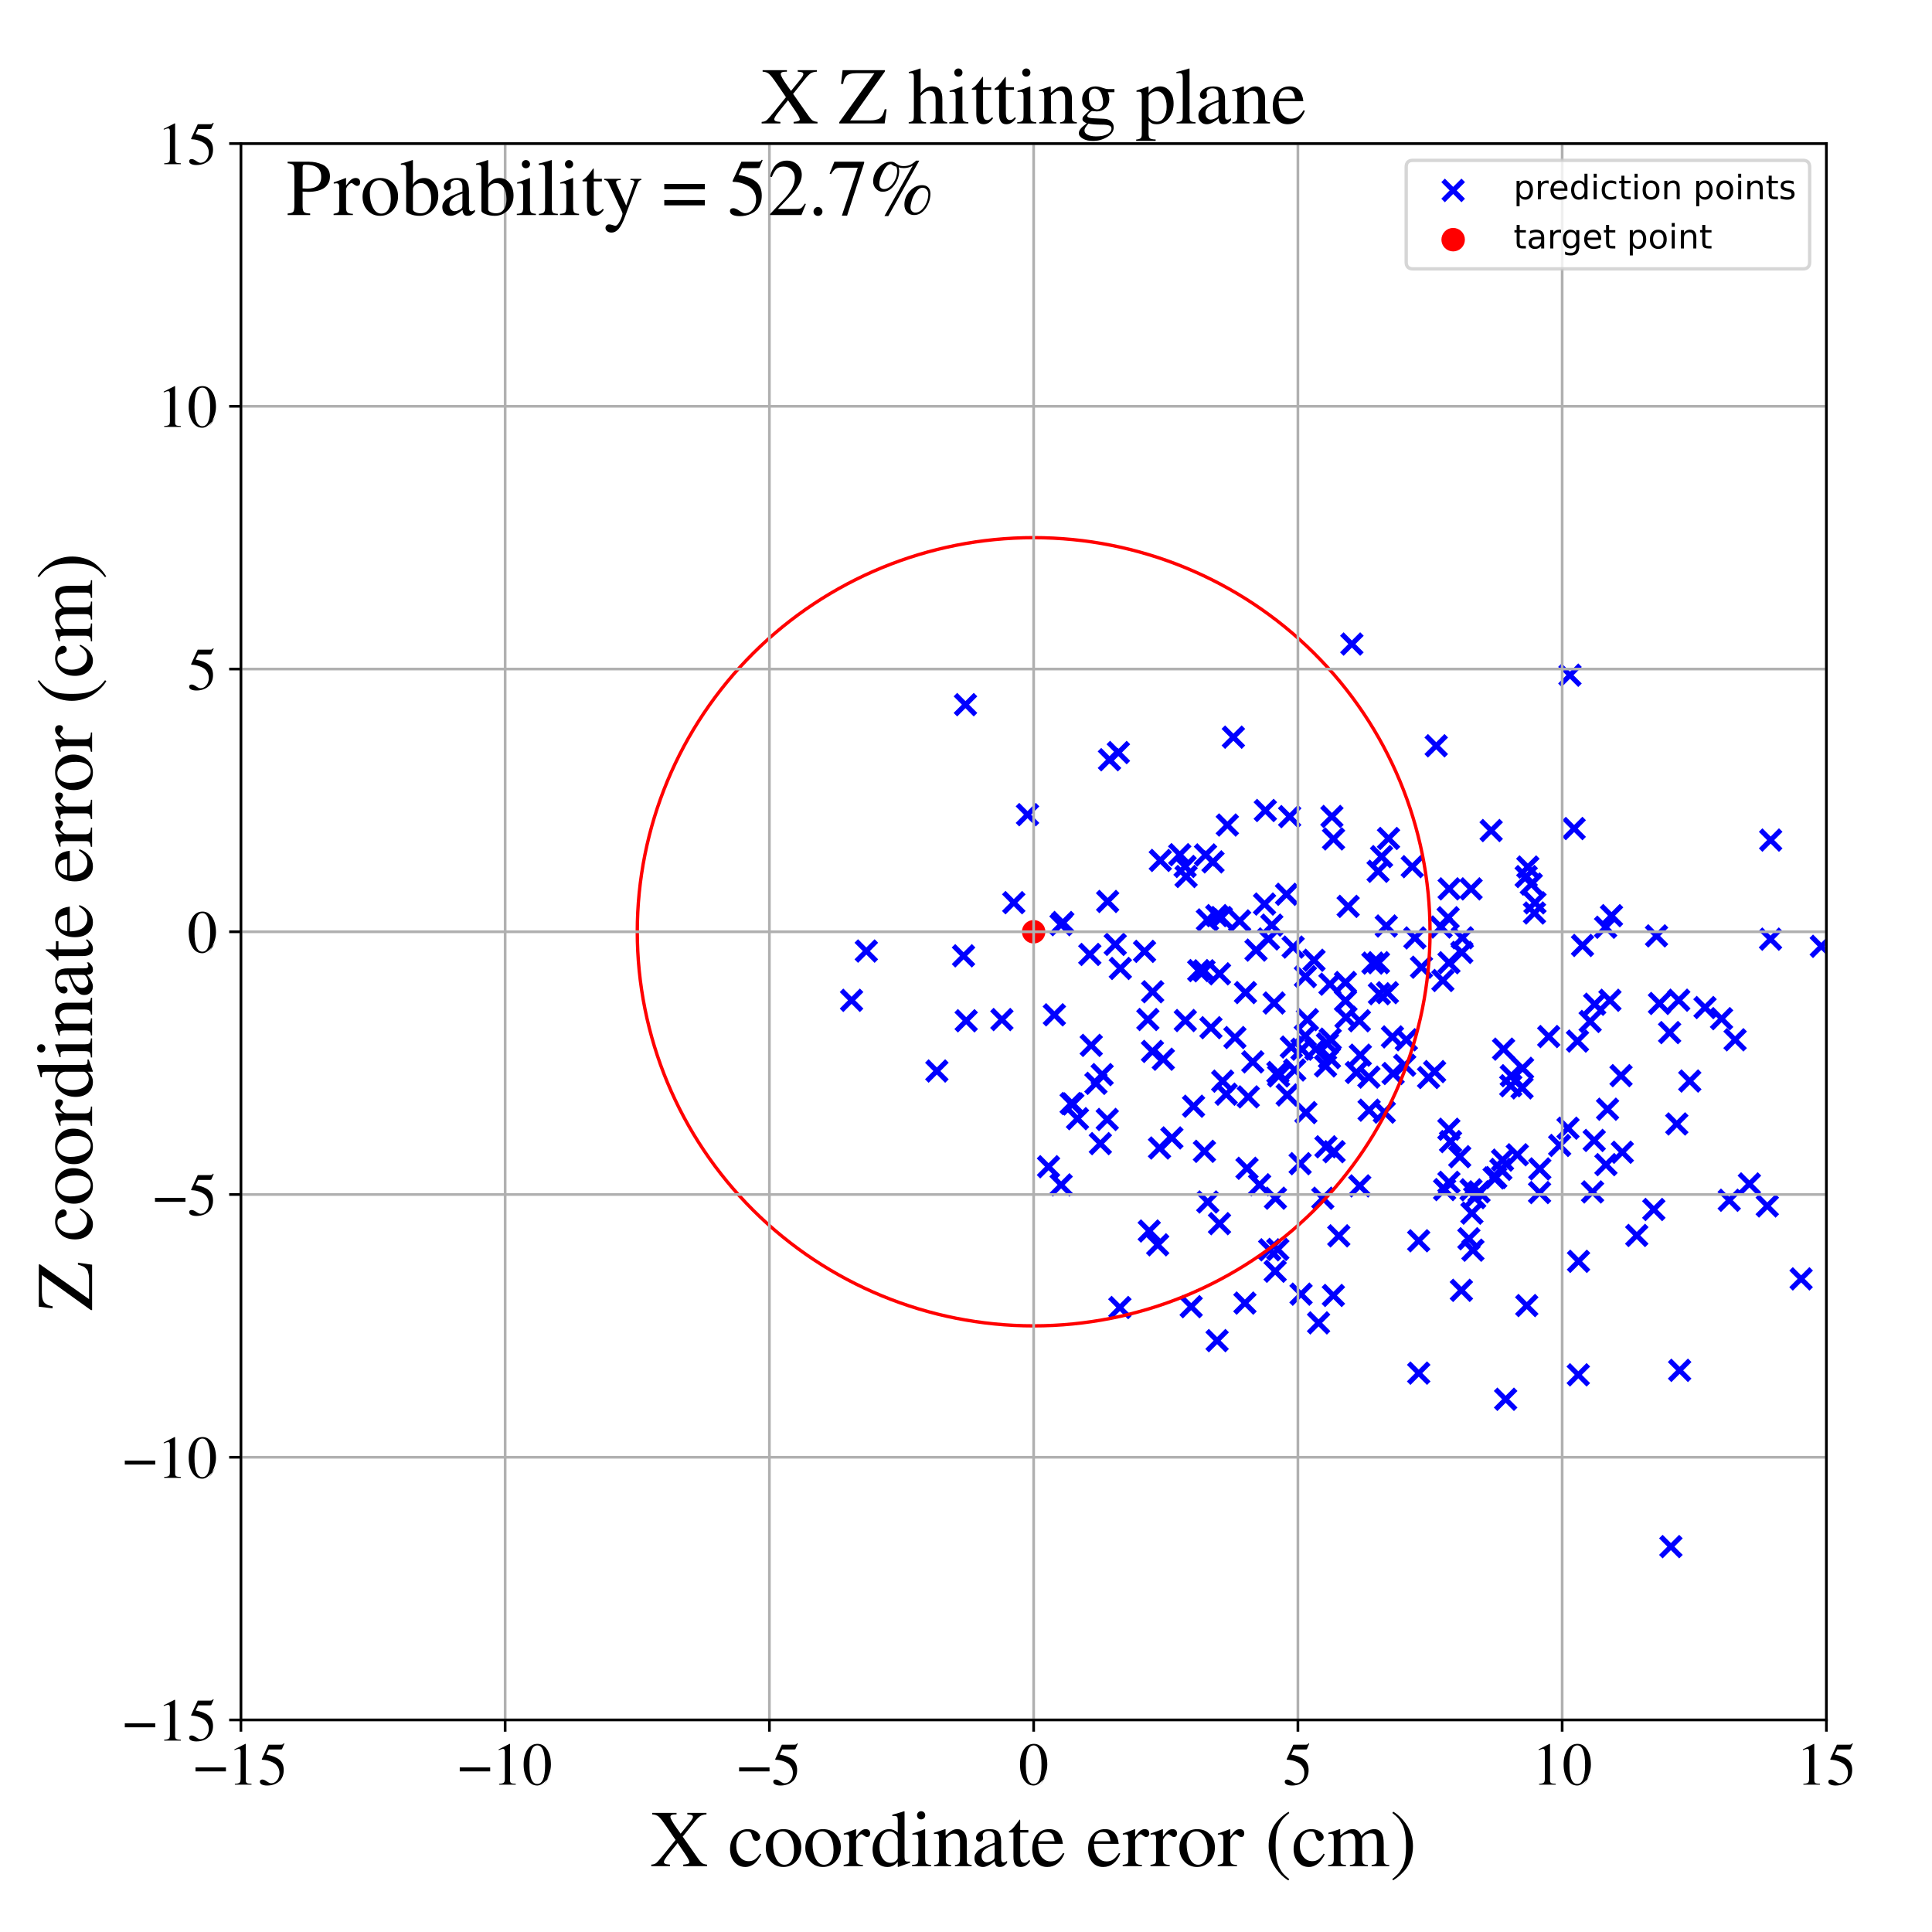 <?xml version="1.0" encoding="utf-8" standalone="no"?>
<!DOCTYPE svg PUBLIC "-//W3C//DTD SVG 1.1//EN"
  "http://www.w3.org/Graphics/SVG/1.1/DTD/svg11.dtd">
<!-- Created with matplotlib (https://matplotlib.org/) -->
<svg height="576pt" version="1.1" viewBox="0 0 576 576" width="576pt" xmlns="http://www.w3.org/2000/svg" xmlns:xlink="http://www.w3.org/1999/xlink">
 <defs>
  <style type="text/css">
*{stroke-linecap:butt;stroke-linejoin:round;}
  </style>
 </defs>
 <g id="figure_1">
  <g id="patch_1">
   <path d="M 0 576 
L 576 576 
L 576 0 
L 0 0 
z
" style="fill:#ffffff;"/>
  </g>
  <g id="axes_1">
   <g id="patch_2">
    <path d="M 71.822 512.784 
L 544.52 512.784 
L 544.52 42.802 
L 71.822 42.802 
z
" style="fill:#ffffff;"/>
   </g>
   <g id="PathCollection_1">
    <defs>
     <path d="M -3 3 
L 3 -3 
M -3 -3 
L 3 3 
" id="mcf870bf73d" style="stroke:#0000ff;stroke-width:1.5;"/>
    </defs>
    <g clip-path="url(#p6d4de7606d)">
     <use style="fill:#0000ff;stroke:#0000ff;stroke-width:1.5;" x="362.763" xlink:href="#mcf870bf73d" y="272.975"/>
     <use style="fill:#0000ff;stroke:#0000ff;stroke-width:1.5;" x="288.056" xlink:href="#mcf870bf73d" y="304.324"/>
     <use style="fill:#0000ff;stroke:#0000ff;stroke-width:1.5;" x="453.937" xlink:href="#mcf870bf73d" y="318.507"/>
     <use style="fill:#0000ff;stroke:#0000ff;stroke-width:1.5;" x="405.564" xlink:href="#mcf870bf73d" y="314.581"/>
     <use style="fill:#0000ff;stroke:#0000ff;stroke-width:1.5;" x="508.325" xlink:href="#mcf870bf73d" y="300.39"/>
     <use style="fill:#0000ff;stroke:#0000ff;stroke-width:1.5;" x="345.697" xlink:href="#mcf870bf73d" y="342.263"/>
     <use style="fill:#0000ff;stroke:#0000ff;stroke-width:1.5;" x="316.333" xlink:href="#mcf870bf73d" y="275.678"/>
     <use style="fill:#0000ff;stroke:#0000ff;stroke-width:1.5;" x="480.448" xlink:href="#mcf870bf73d" y="272.994"/>
     <use style="fill:#0000ff;stroke:#0000ff;stroke-width:1.5;" x="521.554" xlink:href="#mcf870bf73d" y="352.975"/>
     <use style="fill:#0000ff;stroke:#0000ff;stroke-width:1.5;" x="422.975" xlink:href="#mcf870bf73d" y="409.382"/>
     <use style="fill:#0000ff;stroke:#0000ff;stroke-width:1.5;" x="464.995" xlink:href="#mcf870bf73d" y="341.498"/>
     <use style="fill:#0000ff;stroke:#0000ff;stroke-width:1.5;" x="378.187" xlink:href="#mcf870bf73d" y="279.934"/>
     <use style="fill:#0000ff;stroke:#0000ff;stroke-width:1.5;" x="395.311" xlink:href="#mcf870bf73d" y="341.902"/>
     <use style="fill:#0000ff;stroke:#0000ff;stroke-width:1.5;" x="368.171" xlink:href="#mcf870bf73d" y="309.331"/>
     <use style="fill:#0000ff;stroke:#0000ff;stroke-width:1.5;" x="369.578" xlink:href="#mcf870bf73d" y="274.559"/>
     <use style="fill:#0000ff;stroke:#0000ff;stroke-width:1.5;" x="355.133" xlink:href="#mcf870bf73d" y="389.565"/>
     <use style="fill:#0000ff;stroke:#0000ff;stroke-width:1.5;" x="437.925" xlink:href="#mcf870bf73d" y="369.314"/>
     <use style="fill:#0000ff;stroke:#0000ff;stroke-width:1.5;" x="394.382" xlink:href="#mcf870bf73d" y="357.23"/>
     <use style="fill:#0000ff;stroke:#0000ff;stroke-width:1.5;" x="474.083" xlink:href="#mcf870bf73d" y="304.533"/>
     <use style="fill:#0000ff;stroke:#0000ff;stroke-width:1.5;" x="389.197" xlink:href="#mcf870bf73d" y="291.156"/>
     <use style="fill:#0000ff;stroke:#0000ff;stroke-width:1.5;" x="380.987" xlink:href="#mcf870bf73d" y="319.736"/>
     <use style="fill:#0000ff;stroke:#0000ff;stroke-width:1.5;" x="493.06" xlink:href="#mcf870bf73d" y="360.594"/>
     <use style="fill:#0000ff;stroke:#0000ff;stroke-width:1.5;" x="374.464" xlink:href="#mcf870bf73d" y="283.265"/>
     <use style="fill:#0000ff;stroke:#0000ff;stroke-width:1.5;" x="332.496" xlink:href="#mcf870bf73d" y="281.562"/>
     <use style="fill:#0000ff;stroke:#0000ff;stroke-width:1.5;" x="580.88" xlink:href="#mcf870bf73d" y="404.622"/>
     <use style="fill:#0000ff;stroke:#0000ff;stroke-width:1.5;" x="361.027" xlink:href="#mcf870bf73d" y="306.395"/>
     <use style="fill:#0000ff;stroke:#0000ff;stroke-width:1.5;" x="478.687" xlink:href="#mcf870bf73d" y="276.446"/>
     <use style="fill:#0000ff;stroke:#0000ff;stroke-width:1.5;" x="435.694" xlink:href="#mcf870bf73d" y="384.695"/>
     <use style="fill:#0000ff;stroke:#0000ff;stroke-width:1.5;" x="542.999" xlink:href="#mcf870bf73d" y="282.138"/>
     <use style="fill:#0000ff;stroke:#0000ff;stroke-width:1.5;" x="358.958" xlink:href="#mcf870bf73d" y="289.429"/>
     <use style="fill:#0000ff;stroke:#0000ff;stroke-width:1.5;" x="418.794" xlink:href="#mcf870bf73d" y="317.596"/>
     <use style="fill:#0000ff;stroke:#0000ff;stroke-width:1.5;" x="361.637" xlink:href="#mcf870bf73d" y="256.958"/>
     <use style="fill:#0000ff;stroke:#0000ff;stroke-width:1.5;" x="444.567" xlink:href="#mcf870bf73d" y="247.62"/>
     <use style="fill:#0000ff;stroke:#0000ff;stroke-width:1.5;" x="479.979" xlink:href="#mcf870bf73d" y="298.224"/>
     <use style="fill:#0000ff;stroke:#0000ff;stroke-width:1.5;" x="312.608" xlink:href="#mcf870bf73d" y="347.841"/>
     <use style="fill:#0000ff;stroke:#0000ff;stroke-width:1.5;" x="559.26" xlink:href="#mcf870bf73d" y="379.019"/>
     <use style="fill:#0000ff;stroke:#0000ff;stroke-width:1.5;" x="357.386" xlink:href="#mcf870bf73d" y="289.37"/>
     <use style="fill:#0000ff;stroke:#0000ff;stroke-width:1.5;" x="389.791" xlink:href="#mcf870bf73d" y="303.99"/>
     <use style="fill:#0000ff;stroke:#0000ff;stroke-width:1.5;" x="333.427" xlink:href="#mcf870bf73d" y="224.364"/>
     <use style="fill:#0000ff;stroke:#0000ff;stroke-width:1.5;" x="453.778" xlink:href="#mcf870bf73d" y="324.337"/>
     <use style="fill:#0000ff;stroke:#0000ff;stroke-width:1.5;" x="423.794" xlink:href="#mcf870bf73d" y="288.365"/>
     <use style="fill:#0000ff;stroke:#0000ff;stroke-width:1.5;" x="599.645" xlink:href="#mcf870bf73d" y="319.272"/>
     <use style="fill:#0000ff;stroke:#0000ff;stroke-width:1.5;" x="470.31" xlink:href="#mcf870bf73d" y="310.387"/>
     <use style="fill:#0000ff;stroke:#0000ff;stroke-width:1.5;" x="500.763" xlink:href="#mcf870bf73d" y="408.548"/>
     <use style="fill:#0000ff;stroke:#0000ff;stroke-width:1.5;" x="401.129" xlink:href="#mcf870bf73d" y="292.908"/>
     <use style="fill:#0000ff;stroke:#0000ff;stroke-width:1.5;" x="452.365" xlink:href="#mcf870bf73d" y="344.28"/>
     <use style="fill:#0000ff;stroke:#0000ff;stroke-width:1.5;" x="371.776" xlink:href="#mcf870bf73d" y="348.311"/>
     <use style="fill:#0000ff;stroke:#0000ff;stroke-width:1.5;" x="330.116" xlink:href="#mcf870bf73d" y="333.751"/>
     <use style="fill:#0000ff;stroke:#0000ff;stroke-width:1.5;" x="517.3" xlink:href="#mcf870bf73d" y="310.003"/>
     <use style="fill:#0000ff;stroke:#0000ff;stroke-width:1.5;" x="287.265" xlink:href="#mcf870bf73d" y="284.962"/>
     <use style="fill:#0000ff;stroke:#0000ff;stroke-width:1.5;" x="459.069" xlink:href="#mcf870bf73d" y="348.493"/>
     <use style="fill:#0000ff;stroke:#0000ff;stroke-width:1.5;" x="570.58" xlink:href="#mcf870bf73d" y="309.838"/>
     <use style="fill:#0000ff;stroke:#0000ff;stroke-width:1.5;" x="455.015" xlink:href="#mcf870bf73d" y="261.343"/>
     <use style="fill:#0000ff;stroke:#0000ff;stroke-width:1.5;" x="497.775" xlink:href="#mcf870bf73d" y="307.854"/>
     <use style="fill:#0000ff;stroke:#0000ff;stroke-width:1.5;" x="483.292" xlink:href="#mcf870bf73d" y="320.686"/>
     <use style="fill:#0000ff;stroke:#0000ff;stroke-width:1.5;" x="467.484" xlink:href="#mcf870bf73d" y="336.353"/>
     <use style="fill:#0000ff;stroke:#0000ff;stroke-width:1.5;" x="439.661" xlink:href="#mcf870bf73d" y="357.064"/>
     <use style="fill:#0000ff;stroke:#0000ff;stroke-width:1.5;" x="548.776" xlink:href="#mcf870bf73d" y="327.537"/>
     <use style="fill:#0000ff;stroke:#0000ff;stroke-width:1.5;" x="298.707" xlink:href="#mcf870bf73d" y="303.97"/>
     <use style="fill:#0000ff;stroke:#0000ff;stroke-width:1.5;" x="319.347" xlink:href="#mcf870bf73d" y="329.007"/>
     <use style="fill:#0000ff;stroke:#0000ff;stroke-width:1.5;" x="363.581" xlink:href="#mcf870bf73d" y="290.329"/>
     <use style="fill:#0000ff;stroke:#0000ff;stroke-width:1.5;" x="503.78" xlink:href="#mcf870bf73d" y="322.295"/>
     <use style="fill:#0000ff;stroke:#0000ff;stroke-width:1.5;" x="435.199" xlink:href="#mcf870bf73d" y="344.853"/>
     <use style="fill:#0000ff;stroke:#0000ff;stroke-width:1.5;" x="470.548" xlink:href="#mcf870bf73d" y="409.885"/>
     <use style="fill:#0000ff;stroke:#0000ff;stroke-width:1.5;" x="455.18" xlink:href="#mcf870bf73d" y="389.238"/>
     <use style="fill:#0000ff;stroke:#0000ff;stroke-width:1.5;" x="427.717" xlink:href="#mcf870bf73d" y="319.476"/>
     <use style="fill:#0000ff;stroke:#0000ff;stroke-width:1.5;" x="371.325" xlink:href="#mcf870bf73d" y="295.926"/>
     <use style="fill:#0000ff;stroke:#0000ff;stroke-width:1.5;" x="725.025" xlink:href="#mcf870bf73d" y="403.917"/>
     <use style="fill:#0000ff;stroke:#0000ff;stroke-width:1.5;" x="438.831" xlink:href="#mcf870bf73d" y="361.683"/>
     <use style="fill:#0000ff;stroke:#0000ff;stroke-width:1.5;" x="387.619" xlink:href="#mcf870bf73d" y="346.934"/>
     <use style="fill:#0000ff;stroke:#0000ff;stroke-width:1.5;" x="395.192" xlink:href="#mcf870bf73d" y="317.797"/>
     <use style="fill:#0000ff;stroke:#0000ff;stroke-width:1.5;" x="396.506" xlink:href="#mcf870bf73d" y="293.423"/>
     <use style="fill:#0000ff;stroke:#0000ff;stroke-width:1.5;" x="637.157" xlink:href="#mcf870bf73d" y="331.811"/>
     <use style="fill:#0000ff;stroke:#0000ff;stroke-width:1.5;" x="397.578" xlink:href="#mcf870bf73d" y="250.119"/>
     <use style="fill:#0000ff;stroke:#0000ff;stroke-width:1.5;" x="560.809" xlink:href="#mcf870bf73d" y="291.022"/>
     <use style="fill:#0000ff;stroke:#0000ff;stroke-width:1.5;" x="319.851" xlink:href="#mcf870bf73d" y="329.128"/>
     <use style="fill:#0000ff;stroke:#0000ff;stroke-width:1.5;" x="365.573" xlink:href="#mcf870bf73d" y="326.217"/>
     <use style="fill:#0000ff;stroke:#0000ff;stroke-width:1.5;" x="450.413" xlink:href="#mcf870bf73d" y="323.701"/>
     <use style="fill:#0000ff;stroke:#0000ff;stroke-width:1.5;" x="383.556" xlink:href="#mcf870bf73d" y="266.623"/>
     <use style="fill:#0000ff;stroke:#0000ff;stroke-width:1.5;" x="384.984" xlink:href="#mcf870bf73d" y="312.165"/>
     <use style="fill:#0000ff;stroke:#0000ff;stroke-width:1.5;" x="384.491" xlink:href="#mcf870bf73d" y="243.459"/>
     <use style="fill:#0000ff;stroke:#0000ff;stroke-width:1.5;" x="600.354" xlink:href="#mcf870bf73d" y="249.363"/>
     <use style="fill:#0000ff;stroke:#0000ff;stroke-width:1.5;" x="-1" xlink:href="#mcf870bf73d" y="550.037"/>
     <use style="fill:#0000ff;stroke:#0000ff;stroke-width:1.5;" x="-1" xlink:href="#mcf870bf73d" y="576.945"/>
     <use style="fill:#0000ff;stroke:#0000ff;stroke-width:1.5;" x="397.528" xlink:href="#mcf870bf73d" y="386.218"/>
     <use style="fill:#0000ff;stroke:#0000ff;stroke-width:1.5;" x="341.234" xlink:href="#mcf870bf73d" y="283.635"/>
     <use style="fill:#0000ff;stroke:#0000ff;stroke-width:1.5;" x="435.973" xlink:href="#mcf870bf73d" y="279.597"/>
     <use style="fill:#0000ff;stroke:#0000ff;stroke-width:1.5;" x="365.916" xlink:href="#mcf870bf73d" y="245.97"/>
     <use style="fill:#0000ff;stroke:#0000ff;stroke-width:1.5;" x="474.798" xlink:href="#mcf870bf73d" y="355.358"/>
     <use style="fill:#0000ff;stroke:#0000ff;stroke-width:1.5;" x="362.867" xlink:href="#mcf870bf73d" y="399.69"/>
     <use style="fill:#0000ff;stroke:#0000ff;stroke-width:1.5;" x="475.435" xlink:href="#mcf870bf73d" y="299.394"/>
     <use style="fill:#0000ff;stroke:#0000ff;stroke-width:1.5;" x="333.878" xlink:href="#mcf870bf73d" y="389.821"/>
     <use style="fill:#0000ff;stroke:#0000ff;stroke-width:1.5;" x="372.149" xlink:href="#mcf870bf73d" y="327.021"/>
     <use style="fill:#0000ff;stroke:#0000ff;stroke-width:1.5;" x="408.123" xlink:href="#mcf870bf73d" y="321.129"/>
     <use style="fill:#0000ff;stroke:#0000ff;stroke-width:1.5;" x="302.247" xlink:href="#mcf870bf73d" y="269.116"/>
     <use style="fill:#0000ff;stroke:#0000ff;stroke-width:1.5;" x="353.388" xlink:href="#mcf870bf73d" y="304.258"/>
     <use style="fill:#0000ff;stroke:#0000ff;stroke-width:1.5;" x="360.079" xlink:href="#mcf870bf73d" y="358.353"/>
     <use style="fill:#0000ff;stroke:#0000ff;stroke-width:1.5;" x="411.251" xlink:href="#mcf870bf73d" y="296.27"/>
     <use style="fill:#0000ff;stroke:#0000ff;stroke-width:1.5;" x="412.712" xlink:href="#mcf870bf73d" y="331.571"/>
     <use style="fill:#0000ff;stroke:#0000ff;stroke-width:1.5;" x="314.348" xlink:href="#mcf870bf73d" y="302.552"/>
     <use style="fill:#0000ff;stroke:#0000ff;stroke-width:1.5;" x="431.979" xlink:href="#mcf870bf73d" y="352.487"/>
     <use style="fill:#0000ff;stroke:#0000ff;stroke-width:1.5;" x="386" xlink:href="#mcf870bf73d" y="319.004"/>
     <use style="fill:#0000ff;stroke:#0000ff;stroke-width:1.5;" x="469.305" xlink:href="#mcf870bf73d" y="247.02"/>
     <use style="fill:#0000ff;stroke:#0000ff;stroke-width:1.5;" x="455.5" xlink:href="#mcf870bf73d" y="258.49"/>
     <use style="fill:#0000ff;stroke:#0000ff;stroke-width:1.5;" x="405.288" xlink:href="#mcf870bf73d" y="304.325"/>
     <use style="fill:#0000ff;stroke:#0000ff;stroke-width:1.5;" x="526.889" xlink:href="#mcf870bf73d" y="359.535"/>
     <use style="fill:#0000ff;stroke:#0000ff;stroke-width:1.5;" x="330.233" xlink:href="#mcf870bf73d" y="268.76"/>
     <use style="fill:#0000ff;stroke:#0000ff;stroke-width:1.5;" x="430.695" xlink:href="#mcf870bf73d" y="354.654"/>
     <use style="fill:#0000ff;stroke:#0000ff;stroke-width:1.5;" x="306.339" xlink:href="#mcf870bf73d" y="242.878"/>
     <use style="fill:#0000ff;stroke:#0000ff;stroke-width:1.5;" x="321.243" xlink:href="#mcf870bf73d" y="333.512"/>
     <use style="fill:#0000ff;stroke:#0000ff;stroke-width:1.5;" x="440.953" xlink:href="#mcf870bf73d" y="355.328"/>
     <use style="fill:#0000ff;stroke:#0000ff;stroke-width:1.5;" x="527.904" xlink:href="#mcf870bf73d" y="250.46"/>
     <use style="fill:#0000ff;stroke:#0000ff;stroke-width:1.5;" x="401.137" xlink:href="#mcf870bf73d" y="298.35"/>
     <use style="fill:#0000ff;stroke:#0000ff;stroke-width:1.5;" x="399.143" xlink:href="#mcf870bf73d" y="368.449"/>
     <use style="fill:#0000ff;stroke:#0000ff;stroke-width:1.5;" x="345.927" xlink:href="#mcf870bf73d" y="256.527"/>
     <use style="fill:#0000ff;stroke:#0000ff;stroke-width:1.5;" x="438.584" xlink:href="#mcf870bf73d" y="265.012"/>
     <use style="fill:#0000ff;stroke:#0000ff;stroke-width:1.5;" x="450.568" xlink:href="#mcf870bf73d" y="320.712"/>
     <use style="fill:#0000ff;stroke:#0000ff;stroke-width:1.5;" x="330.784" xlink:href="#mcf870bf73d" y="226.504"/>
     <use style="fill:#0000ff;stroke:#0000ff;stroke-width:1.5;" x="513.257" xlink:href="#mcf870bf73d" y="303.703"/>
     <use style="fill:#0000ff;stroke:#0000ff;stroke-width:1.5;" x="483.672" xlink:href="#mcf870bf73d" y="343.531"/>
     <use style="fill:#0000ff;stroke:#0000ff;stroke-width:1.5;" x="445.457" xlink:href="#mcf870bf73d" y="351.182"/>
     <use style="fill:#0000ff;stroke:#0000ff;stroke-width:1.5;" x="359.416" xlink:href="#mcf870bf73d" y="254.888"/>
     <use style="fill:#0000ff;stroke:#0000ff;stroke-width:1.5;" x="379.856" xlink:href="#mcf870bf73d" y="299.029"/>
     <use style="fill:#0000ff;stroke:#0000ff;stroke-width:1.5;" x="499.912" xlink:href="#mcf870bf73d" y="335.091"/>
     <use style="fill:#0000ff;stroke:#0000ff;stroke-width:1.5;" x="429.637" xlink:href="#mcf870bf73d" y="276.376"/>
     <use style="fill:#0000ff;stroke:#0000ff;stroke-width:1.5;" x="342.224" xlink:href="#mcf870bf73d" y="303.947"/>
     <use style="fill:#0000ff;stroke:#0000ff;stroke-width:1.5;" x="364.11" xlink:href="#mcf870bf73d" y="273.55"/>
     <use style="fill:#0000ff;stroke:#0000ff;stroke-width:1.5;" x="479.272" xlink:href="#mcf870bf73d" y="330.7"/>
     <use style="fill:#0000ff;stroke:#0000ff;stroke-width:1.5;" x="425.906" xlink:href="#mcf870bf73d" y="321.252"/>
     <use style="fill:#0000ff;stroke:#0000ff;stroke-width:1.5;" x="316.359" xlink:href="#mcf870bf73d" y="353.263"/>
     <use style="fill:#0000ff;stroke:#0000ff;stroke-width:1.5;" x="253.885" xlink:href="#mcf870bf73d" y="298.235"/>
     <use style="fill:#0000ff;stroke:#0000ff;stroke-width:1.5;" x="367.715" xlink:href="#mcf870bf73d" y="219.78"/>
     <use style="fill:#0000ff;stroke:#0000ff;stroke-width:1.5;" x="431.992" xlink:href="#mcf870bf73d" y="287.021"/>
     <use style="fill:#0000ff;stroke:#0000ff;stroke-width:1.5;" x="258.283" xlink:href="#mcf870bf73d" y="283.542"/>
     <use style="fill:#0000ff;stroke:#0000ff;stroke-width:1.5;" x="448.888" xlink:href="#mcf870bf73d" y="417.173"/>
     <use style="fill:#0000ff;stroke:#0000ff;stroke-width:1.5;" x="428.188" xlink:href="#mcf870bf73d" y="222.348"/>
     <use style="fill:#0000ff;stroke:#0000ff;stroke-width:1.5;" x="395.757" xlink:href="#mcf870bf73d" y="311.191"/>
     <use style="fill:#0000ff;stroke:#0000ff;stroke-width:1.5;" x="375.54" xlink:href="#mcf870bf73d" y="353.226"/>
     <use style="fill:#0000ff;stroke:#0000ff;stroke-width:1.5;" x="431.746" xlink:href="#mcf870bf73d" y="273.604"/>
     <use style="fill:#0000ff;stroke:#0000ff;stroke-width:1.5;" x="397.092" xlink:href="#mcf870bf73d" y="243.416"/>
     <use style="fill:#0000ff;stroke:#0000ff;stroke-width:1.5;" x="396.595" xlink:href="#mcf870bf73d" y="309.806"/>
     <use style="fill:#0000ff;stroke:#0000ff;stroke-width:1.5;" x="346.826" xlink:href="#mcf870bf73d" y="315.793"/>
     <use style="fill:#0000ff;stroke:#0000ff;stroke-width:1.5;" x="363.578" xlink:href="#mcf870bf73d" y="364.814"/>
     <use style="fill:#0000ff;stroke:#0000ff;stroke-width:1.5;" x="494.743" xlink:href="#mcf870bf73d" y="299.169"/>
     <use style="fill:#0000ff;stroke:#0000ff;stroke-width:1.5;" x="349.38" xlink:href="#mcf870bf73d" y="339.255"/>
     <use style="fill:#0000ff;stroke:#0000ff;stroke-width:1.5;" x="536.978" xlink:href="#mcf870bf73d" y="381.283"/>
     <use style="fill:#0000ff;stroke:#0000ff;stroke-width:1.5;" x="413.969" xlink:href="#mcf870bf73d" y="249.98"/>
     <use style="fill:#0000ff;stroke:#0000ff;stroke-width:1.5;" x="487.975" xlink:href="#mcf870bf73d" y="368.332"/>
     <use style="fill:#0000ff;stroke:#0000ff;stroke-width:1.5;" x="380.959" xlink:href="#mcf870bf73d" y="372.499"/>
     <use style="fill:#0000ff;stroke:#0000ff;stroke-width:1.5;" x="342.636" xlink:href="#mcf870bf73d" y="367.011"/>
     <use style="fill:#0000ff;stroke:#0000ff;stroke-width:1.5;" x="387.89" xlink:href="#mcf870bf73d" y="385.837"/>
     <use style="fill:#0000ff;stroke:#0000ff;stroke-width:1.5;" x="403.046" xlink:href="#mcf870bf73d" y="192.016"/>
     <use style="fill:#0000ff;stroke:#0000ff;stroke-width:1.5;" x="389.154" xlink:href="#mcf870bf73d" y="308.817"/>
     <use style="fill:#0000ff;stroke:#0000ff;stroke-width:1.5;" x="468.061" xlink:href="#mcf870bf73d" y="201.3"/>
     <use style="fill:#0000ff;stroke:#0000ff;stroke-width:1.5;" x="373.506" xlink:href="#mcf870bf73d" y="316.583"/>
     <use style="fill:#0000ff;stroke:#0000ff;stroke-width:1.5;" x="401.283" xlink:href="#mcf870bf73d" y="303.326"/>
     <use style="fill:#0000ff;stroke:#0000ff;stroke-width:1.5;" x="471.805" xlink:href="#mcf870bf73d" y="281.878"/>
     <use style="fill:#0000ff;stroke:#0000ff;stroke-width:1.5;" x="397.74" xlink:href="#mcf870bf73d" y="343.36"/>
     <use style="fill:#0000ff;stroke:#0000ff;stroke-width:1.5;" x="353.319" xlink:href="#mcf870bf73d" y="258.327"/>
     <use style="fill:#0000ff;stroke:#0000ff;stroke-width:1.5;" x="388.165" xlink:href="#mcf870bf73d" y="312.81"/>
     <use style="fill:#0000ff;stroke:#0000ff;stroke-width:1.5;" x="371.156" xlink:href="#mcf870bf73d" y="388.495"/>
     <use style="fill:#0000ff;stroke:#0000ff;stroke-width:1.5;" x="355.844" xlink:href="#mcf870bf73d" y="329.807"/>
     <use style="fill:#0000ff;stroke:#0000ff;stroke-width:1.5;" x="389.336" xlink:href="#mcf870bf73d" y="331.711"/>
     <use style="fill:#0000ff;stroke:#0000ff;stroke-width:1.5;" x="456.533" xlink:href="#mcf870bf73d" y="263.581"/>
     <use style="fill:#0000ff;stroke:#0000ff;stroke-width:1.5;" x="415.334" xlink:href="#mcf870bf73d" y="320.05"/>
     <use style="fill:#0000ff;stroke:#0000ff;stroke-width:1.5;" x="563.154" xlink:href="#mcf870bf73d" y="431.249"/>
     <use style="fill:#0000ff;stroke:#0000ff;stroke-width:1.5;" x="447.967" xlink:href="#mcf870bf73d" y="345.874"/>
     <use style="fill:#0000ff;stroke:#0000ff;stroke-width:1.5;" x="461.734" xlink:href="#mcf870bf73d" y="309.03"/>
     <use style="fill:#0000ff;stroke:#0000ff;stroke-width:1.5;" x="421.83" xlink:href="#mcf870bf73d" y="279.626"/>
     <use style="fill:#0000ff;stroke:#0000ff;stroke-width:1.5;" x="324.916" xlink:href="#mcf870bf73d" y="284.558"/>
     <use style="fill:#0000ff;stroke:#0000ff;stroke-width:1.5;" x="326.74" xlink:href="#mcf870bf73d" y="322.982"/>
     <use style="fill:#0000ff;stroke:#0000ff;stroke-width:1.5;" x="527.86" xlink:href="#mcf870bf73d" y="279.999"/>
     <use style="fill:#0000ff;stroke:#0000ff;stroke-width:1.5;" x="334.013" xlink:href="#mcf870bf73d" y="288.728"/>
     <use style="fill:#0000ff;stroke:#0000ff;stroke-width:1.5;" x="316.862" xlink:href="#mcf870bf73d" y="275.036"/>
     <use style="fill:#0000ff;stroke:#0000ff;stroke-width:1.5;" x="377.006" xlink:href="#mcf870bf73d" y="269.532"/>
     <use style="fill:#0000ff;stroke:#0000ff;stroke-width:1.5;" x="419.287" xlink:href="#mcf870bf73d" y="309.995"/>
     <use style="fill:#0000ff;stroke:#0000ff;stroke-width:1.5;" x="552.214" xlink:href="#mcf870bf73d" y="313.37"/>
     <use style="fill:#0000ff;stroke:#0000ff;stroke-width:1.5;" x="498.156" xlink:href="#mcf870bf73d" y="461.104"/>
     <use style="fill:#0000ff;stroke:#0000ff;stroke-width:1.5;" x="553.938" xlink:href="#mcf870bf73d" y="287.366"/>
     <use style="fill:#0000ff;stroke:#0000ff;stroke-width:1.5;" x="445.946" xlink:href="#mcf870bf73d" y="351.079"/>
     <use style="fill:#0000ff;stroke:#0000ff;stroke-width:1.5;" x="515.552" xlink:href="#mcf870bf73d" y="357.844"/>
     <use style="fill:#0000ff;stroke:#0000ff;stroke-width:1.5;" x="401.936" xlink:href="#mcf870bf73d" y="270.22"/>
     <use style="fill:#0000ff;stroke:#0000ff;stroke-width:1.5;" x="392.299" xlink:href="#mcf870bf73d" y="312.789"/>
     <use style="fill:#0000ff;stroke:#0000ff;stroke-width:1.5;" x="470.619" xlink:href="#mcf870bf73d" y="376.047"/>
     <use style="fill:#0000ff;stroke:#0000ff;stroke-width:1.5;" x="385.537" xlink:href="#mcf870bf73d" y="282.359"/>
     <use style="fill:#0000ff;stroke:#0000ff;stroke-width:1.5;" x="606.753" xlink:href="#mcf870bf73d" y="412.946"/>
     <use style="fill:#0000ff;stroke:#0000ff;stroke-width:1.5;" x="413.638" xlink:href="#mcf870bf73d" y="295.95"/>
     <use style="fill:#0000ff;stroke:#0000ff;stroke-width:1.5;" x="325.343" xlink:href="#mcf870bf73d" y="311.663"/>
     <use style="fill:#0000ff;stroke:#0000ff;stroke-width:1.5;" x="405.392" xlink:href="#mcf870bf73d" y="353.557"/>
     <use style="fill:#0000ff;stroke:#0000ff;stroke-width:1.5;" x="457.628" xlink:href="#mcf870bf73d" y="269.162"/>
     <use style="fill:#0000ff;stroke:#0000ff;stroke-width:1.5;" x="393.115" xlink:href="#mcf870bf73d" y="394.394"/>
     <use style="fill:#0000ff;stroke:#0000ff;stroke-width:1.5;" x="475.296" xlink:href="#mcf870bf73d" y="340.006"/>
     <use style="fill:#0000ff;stroke:#0000ff;stroke-width:1.5;" x="353.612" xlink:href="#mcf870bf73d" y="261.319"/>
     <use style="fill:#0000ff;stroke:#0000ff;stroke-width:1.5;" x="391.754" xlink:href="#mcf870bf73d" y="286.291"/>
     <use style="fill:#0000ff;stroke:#0000ff;stroke-width:1.5;" x="457.484" xlink:href="#mcf870bf73d" y="272.201"/>
     <use style="fill:#0000ff;stroke:#0000ff;stroke-width:1.5;" x="432.049" xlink:href="#mcf870bf73d" y="265.003"/>
     <use style="fill:#0000ff;stroke:#0000ff;stroke-width:1.5;" x="404.391" xlink:href="#mcf870bf73d" y="319.743"/>
     <use style="fill:#0000ff;stroke:#0000ff;stroke-width:1.5;" x="351.726" xlink:href="#mcf870bf73d" y="254.817"/>
     <use style="fill:#0000ff;stroke:#0000ff;stroke-width:1.5;" x="279.316" xlink:href="#mcf870bf73d" y="319.305"/>
     <use style="fill:#0000ff;stroke:#0000ff;stroke-width:1.5;" x="413.297" xlink:href="#mcf870bf73d" y="276.073"/>
     <use style="fill:#0000ff;stroke:#0000ff;stroke-width:1.5;" x="383.759" xlink:href="#mcf870bf73d" y="326.444"/>
     <use style="fill:#0000ff;stroke:#0000ff;stroke-width:1.5;" x="500.499" xlink:href="#mcf870bf73d" y="298.2"/>
     <use style="fill:#0000ff;stroke:#0000ff;stroke-width:1.5;" x="379.17" xlink:href="#mcf870bf73d" y="275.814"/>
     <use style="fill:#0000ff;stroke:#0000ff;stroke-width:1.5;" x="343.649" xlink:href="#mcf870bf73d" y="295.676"/>
     <use style="fill:#0000ff;stroke:#0000ff;stroke-width:1.5;" x="478.782" xlink:href="#mcf870bf73d" y="347.22"/>
     <use style="fill:#0000ff;stroke:#0000ff;stroke-width:1.5;" x="458.997" xlink:href="#mcf870bf73d" y="355.546"/>
     <use style="fill:#0000ff;stroke:#0000ff;stroke-width:1.5;" x="415.14" xlink:href="#mcf870bf73d" y="309.135"/>
     <use style="fill:#0000ff;stroke:#0000ff;stroke-width:1.5;" x="435.823" xlink:href="#mcf870bf73d" y="283.949"/>
     <use style="fill:#0000ff;stroke:#0000ff;stroke-width:1.5;" x="410.971" xlink:href="#mcf870bf73d" y="287.016"/>
     <use style="fill:#0000ff;stroke:#0000ff;stroke-width:1.5;" x="439.134" xlink:href="#mcf870bf73d" y="372.725"/>
     <use style="fill:#0000ff;stroke:#0000ff;stroke-width:1.5;" x="493.868" xlink:href="#mcf870bf73d" y="279.018"/>
     <use style="fill:#0000ff;stroke:#0000ff;stroke-width:1.5;" x="364.526" xlink:href="#mcf870bf73d" y="322.331"/>
     <use style="fill:#0000ff;stroke:#0000ff;stroke-width:1.5;" x="548.11" xlink:href="#mcf870bf73d" y="434.996"/>
     <use style="fill:#0000ff;stroke:#0000ff;stroke-width:1.5;" x="448.271" xlink:href="#mcf870bf73d" y="312.788"/>
     <use style="fill:#0000ff;stroke:#0000ff;stroke-width:1.5;" x="377.244" xlink:href="#mcf870bf73d" y="241.64"/>
     <use style="fill:#0000ff;stroke:#0000ff;stroke-width:1.5;" x="378.539" xlink:href="#mcf870bf73d" y="372.617"/>
     <use style="fill:#0000ff;stroke:#0000ff;stroke-width:1.5;" x="343.587" xlink:href="#mcf870bf73d" y="313.467"/>
     <use style="fill:#0000ff;stroke:#0000ff;stroke-width:1.5;" x="381.208" xlink:href="#mcf870bf73d" y="320.77"/>
     <use style="fill:#0000ff;stroke:#0000ff;stroke-width:1.5;" x="411.896" xlink:href="#mcf870bf73d" y="255.389"/>
     <use style="fill:#0000ff;stroke:#0000ff;stroke-width:1.5;" x="380.254" xlink:href="#mcf870bf73d" y="357.227"/>
     <use style="fill:#0000ff;stroke:#0000ff;stroke-width:1.5;" x="396.365" xlink:href="#mcf870bf73d" y="315.337"/>
     <use style="fill:#0000ff;stroke:#0000ff;stroke-width:1.5;" x="328.594" xlink:href="#mcf870bf73d" y="320.38"/>
     <use style="fill:#0000ff;stroke:#0000ff;stroke-width:1.5;" x="432.46" xlink:href="#mcf870bf73d" y="340.349"/>
     <use style="fill:#0000ff;stroke:#0000ff;stroke-width:1.5;" x="380.172" xlink:href="#mcf870bf73d" y="379.005"/>
     <use style="fill:#0000ff;stroke:#0000ff;stroke-width:1.5;" x="430.173" xlink:href="#mcf870bf73d" y="292.322"/>
     <use style="fill:#0000ff;stroke:#0000ff;stroke-width:1.5;" x="345.148" xlink:href="#mcf870bf73d" y="371.124"/>
     <use style="fill:#0000ff;stroke:#0000ff;stroke-width:1.5;" x="421.045" xlink:href="#mcf870bf73d" y="258.386"/>
     <use style="fill:#0000ff;stroke:#0000ff;stroke-width:1.5;" x="422.965" xlink:href="#mcf870bf73d" y="369.92"/>
     <use style="fill:#0000ff;stroke:#0000ff;stroke-width:1.5;" x="438.579" xlink:href="#mcf870bf73d" y="354.727"/>
     <use style="fill:#0000ff;stroke:#0000ff;stroke-width:1.5;" x="447.458" xlink:href="#mcf870bf73d" y="348.632"/>
     <use style="fill:#0000ff;stroke:#0000ff;stroke-width:1.5;" x="328.056" xlink:href="#mcf870bf73d" y="340.956"/>
     <use style="fill:#0000ff;stroke:#0000ff;stroke-width:1.5;" x="431.957" xlink:href="#mcf870bf73d" y="336.669"/>
     <use style="fill:#0000ff;stroke:#0000ff;stroke-width:1.5;" x="410.862" xlink:href="#mcf870bf73d" y="259.767"/>
     <use style="fill:#0000ff;stroke:#0000ff;stroke-width:1.5;" x="359.977" xlink:href="#mcf870bf73d" y="274.256"/>
     <use style="fill:#0000ff;stroke:#0000ff;stroke-width:1.5;" x="408.181" xlink:href="#mcf870bf73d" y="330.988"/>
     <use style="fill:#0000ff;stroke:#0000ff;stroke-width:1.5;" x="409.309" xlink:href="#mcf870bf73d" y="287.139"/>
     <use style="fill:#0000ff;stroke:#0000ff;stroke-width:1.5;" x="287.841" xlink:href="#mcf870bf73d" y="210.083"/>
     <use style="fill:#0000ff;stroke:#0000ff;stroke-width:1.5;" x="359.089" xlink:href="#mcf870bf73d" y="343.252"/>
    </g>
   </g>
   <g id="PathCollection_2">
    <defs>
     <path d="M 0 3 
C 0.796 3 1.559 2.684 2.121 2.121 
C 2.684 1.559 3 0.796 3 0 
C 3 -0.796 2.684 -1.559 2.121 -2.121 
C 1.559 -2.684 0.796 -3 0 -3 
C -0.796 -3 -1.559 -2.684 -2.121 -2.121 
C -2.684 -1.559 -3 -0.796 -3 0 
C -3 0.796 -2.684 1.559 -2.121 2.121 
C -1.559 2.684 -0.796 3 0 3 
z
" id="m8ea1ef88ba" style="stroke:#ff0000;"/>
    </defs>
    <g clip-path="url(#p6d4de7606d)">
     <use style="fill:#ff0000;stroke:#ff0000;" x="308.171" xlink:href="#m8ea1ef88ba" y="277.793"/>
    </g>
   </g>
   <g id="patch_3">
    <path clip-path="url(#p6d4de7606d)" d="M 308.171 395.288 
C 339.511 395.288 369.572 382.908 391.733 360.875 
C 413.894 338.841 426.346 308.953 426.346 277.793 
C 426.346 246.633 413.894 216.745 391.733 194.711 
C 369.572 172.677 339.511 160.297 308.171 160.297 
C 276.831 160.297 246.77 172.677 224.609 194.711 
C 202.448 216.745 189.997 246.633 189.997 277.793 
C 189.997 308.953 202.448 338.841 224.609 360.875 
C 246.77 382.908 276.831 395.288 308.171 395.288 
z
" style="fill:none;stroke:#ff0000;stroke-linejoin:miter;"/>
   </g>
   <g id="matplotlib.axis_1">
    <g id="xtick_1">
     <g id="line2d_1">
      <path clip-path="url(#p6d4de7606d)" d="M 71.822 512.784 
L 71.822 42.802 
" style="fill:none;stroke:#b0b0b0;stroke-linecap:square;stroke-width:0.8;"/>
     </g>
     <g id="line2d_2">
      <defs>
       <path d="M 0 0 
L 0 3.5 
" id="m0f617a4f22" style="stroke:#000000;stroke-width:0.8;"/>
      </defs>
      <g>
       <use style="stroke:#000000;stroke-width:0.8;" x="71.822" xlink:href="#m0f617a4f22" y="512.784"/>
      </g>
     </g>
     <g id="text_1">
      <!-- −15 -->
      <defs>
       <path d="M 3 22 
L 3 28.594 
L 53.406 28.594 
L 53.406 22 
z
" id="FreeSerif-8722"/>
       <path d="M 18.297 59.297 
Q 16.5 59.297 11.094 57.094 
L 11.094 58.5 
L 29.094 67.594 
L 29.906 67.406 
L 29.906 7.406 
Q 29.906 3.797 31.703 2.688 
Q 33.5 1.594 39.406 1.5 
L 39.406 0 
L 11.797 0 
L 11.797 1.5 
Q 17.406 1.703 19.344 3.141 
Q 21.297 4.594 21.297 9.297 
L 21.297 54.594 
Q 21.297 59.297 18.297 59.297 
z
" id="FreeSerif-49"/>
       <path d="M 35.703 19.406 
Q 35.703 24.703 33.344 28.797 
Q 31 32.906 27.641 35.156 
Q 24.297 37.406 20.141 38.844 
Q 16 40.297 12.953 40.75 
Q 9.906 41.203 7.594 41.203 
Q 6.406 41.203 6.406 42 
Q 6.406 42.297 6.5 42.5 
L 17.406 66.203 
L 38.297 66.203 
Q 39.906 66.203 40.844 66.703 
Q 41.797 67.203 42.906 68.797 
L 43.797 68.094 
L 40 59.203 
Q 39.594 58.297 37.703 58.297 
L 18.094 58.297 
L 13.906 49.797 
Q 28.5 47.203 35.594 41.344 
Q 42.703 35.5 42.703 24.203 
Q 42.703 18.297 40.844 13.688 
Q 39 9.094 36.141 6.297 
Q 33.297 3.5 29.547 1.703 
Q 25.797 -0.094 22.344 -0.75 
Q 18.906 -1.406 15.406 -1.406 
Q 9.797 -1.406 6.5 0.25 
Q 3.203 1.906 3.203 4.797 
Q 3.203 8.5 7.5 8.5 
Q 10.297 8.5 14.75 5.391 
Q 19.203 2.297 21.797 2.297 
Q 27.703 2.297 31.703 7.25 
Q 35.703 12.203 35.703 19.406 
z
" id="FreeSerif-53"/>
      </defs>
      <g transform="translate(57.746 532.077)scale(0.18 -0.18)">
       <use xlink:href="#FreeSerif-8722"/>
       <use x="56.4" xlink:href="#FreeSerif-49"/>
       <use x="106.4" xlink:href="#FreeSerif-53"/>
      </g>
     </g>
    </g>
    <g id="xtick_2">
     <g id="line2d_3">
      <path clip-path="url(#p6d4de7606d)" d="M 150.605 512.784 
L 150.605 42.802 
" style="fill:none;stroke:#b0b0b0;stroke-linecap:square;stroke-width:0.8;"/>
     </g>
     <g id="line2d_4">
      <g>
       <use style="stroke:#000000;stroke-width:0.8;" x="150.605" xlink:href="#m0f617a4f22" y="512.784"/>
      </g>
     </g>
     <g id="text_2">
      <!-- −10 -->
      <defs>
       <path d="M 47.594 17.797 
Q 35.203 -1.406 25 -1.406 
Q 14.797 -1.406 8.594 8.391 
Q 2.406 18.203 2.406 33.594 
Q 2.406 48.094 8.594 57.844 
Q 14.797 67.594 25.406 67.594 
Q 35.203 67.594 41.391 58 
Q 47.594 48.406 47.594 33 
Q 47.594 17.797 35.203 -1.406 
z
M 25.094 65 
Q 12 65 12 32.703 
Q 12 1.203 25 1.203 
Q 38 1.203 38 32.797 
Q 38 48.5 34.703 56.75 
Q 31.406 65 25.094 65 
z
" id="FreeSerif-48"/>
      </defs>
      <g transform="translate(136.529 532.077)scale(0.18 -0.18)">
       <use xlink:href="#FreeSerif-8722"/>
       <use x="56.4" xlink:href="#FreeSerif-49"/>
       <use x="106.4" xlink:href="#FreeSerif-48"/>
      </g>
     </g>
    </g>
    <g id="xtick_3">
     <g id="line2d_5">
      <path clip-path="url(#p6d4de7606d)" d="M 229.388 512.784 
L 229.388 42.802 
" style="fill:none;stroke:#b0b0b0;stroke-linecap:square;stroke-width:0.8;"/>
     </g>
     <g id="line2d_6">
      <g>
       <use style="stroke:#000000;stroke-width:0.8;" x="229.388" xlink:href="#m0f617a4f22" y="512.784"/>
      </g>
     </g>
     <g id="text_3">
      <!-- −5 -->
      <g transform="translate(219.812 532.077)scale(0.18 -0.18)">
       <use xlink:href="#FreeSerif-8722"/>
       <use x="56.4" xlink:href="#FreeSerif-53"/>
      </g>
     </g>
    </g>
    <g id="xtick_4">
     <g id="line2d_7">
      <path clip-path="url(#p6d4de7606d)" d="M 308.171 512.784 
L 308.171 42.802 
" style="fill:none;stroke:#b0b0b0;stroke-linecap:square;stroke-width:0.8;"/>
     </g>
     <g id="line2d_8">
      <g>
       <use style="stroke:#000000;stroke-width:0.8;" x="308.171" xlink:href="#m0f617a4f22" y="512.784"/>
      </g>
     </g>
     <g id="text_4">
      <!-- 0 -->
      <g transform="translate(303.671 532.077)scale(0.18 -0.18)">
       <use xlink:href="#FreeSerif-48"/>
      </g>
     </g>
    </g>
    <g id="xtick_5">
     <g id="line2d_9">
      <path clip-path="url(#p6d4de7606d)" d="M 386.954 512.784 
L 386.954 42.802 
" style="fill:none;stroke:#b0b0b0;stroke-linecap:square;stroke-width:0.8;"/>
     </g>
     <g id="line2d_10">
      <g>
       <use style="stroke:#000000;stroke-width:0.8;" x="386.954" xlink:href="#m0f617a4f22" y="512.784"/>
      </g>
     </g>
     <g id="text_5">
      <!-- 5 -->
      <g transform="translate(382.454 532.077)scale(0.18 -0.18)">
       <use xlink:href="#FreeSerif-53"/>
      </g>
     </g>
    </g>
    <g id="xtick_6">
     <g id="line2d_11">
      <path clip-path="url(#p6d4de7606d)" d="M 465.737 512.784 
L 465.737 42.802 
" style="fill:none;stroke:#b0b0b0;stroke-linecap:square;stroke-width:0.8;"/>
     </g>
     <g id="line2d_12">
      <g>
       <use style="stroke:#000000;stroke-width:0.8;" x="465.737" xlink:href="#m0f617a4f22" y="512.784"/>
      </g>
     </g>
     <g id="text_6">
      <!-- 10 -->
      <g transform="translate(456.737 532.077)scale(0.18 -0.18)">
       <use xlink:href="#FreeSerif-49"/>
       <use x="50" xlink:href="#FreeSerif-48"/>
      </g>
     </g>
    </g>
    <g id="xtick_7">
     <g id="line2d_13">
      <path clip-path="url(#p6d4de7606d)" d="M 544.52 512.784 
L 544.52 42.802 
" style="fill:none;stroke:#b0b0b0;stroke-linecap:square;stroke-width:0.8;"/>
     </g>
     <g id="line2d_14">
      <g>
       <use style="stroke:#000000;stroke-width:0.8;" x="544.52" xlink:href="#m0f617a4f22" y="512.784"/>
      </g>
     </g>
     <g id="text_7">
      <!-- 15 -->
      <g transform="translate(535.52 532.077)scale(0.18 -0.18)">
       <use xlink:href="#FreeSerif-49"/>
       <use x="50" xlink:href="#FreeSerif-53"/>
      </g>
     </g>
    </g>
    <g id="text_8">
     <!-- X coordinate error (cm) -->
     <defs>
      <path d="M 69.594 66.203 
L 69.594 64.297 
Q 64.703 64 62.047 62.344 
Q 59.406 60.703 54.703 54.906 
L 40.094 36.703 
L 59.297 9.297 
Q 62.297 5 64.297 3.703 
Q 66.297 2.406 70.406 1.906 
L 70.406 0 
L 40.703 0 
L 40.703 1.906 
Q 44.797 2.297 46.594 2.938 
Q 48.406 3.594 48.406 5 
Q 48.406 7.203 43.297 14.797 
L 33.797 28.797 
L 21.906 14 
Q 16.703 7.5 16.703 5.406 
Q 16.703 3.703 18.297 2.953 
Q 19.906 2.203 24.297 1.906 
L 24.297 0 
L 1 0 
L 1 1.906 
Q 4.906 2.203 7 3.797 
Q 9.094 5.406 15.5 13.297 
L 31.203 32.594 
L 20.297 48.594 
Q 13.297 58.906 10.25 61.5 
Q 7.203 64.094 2.203 64.297 
L 2.203 66.203 
L 32.406 66.203 
L 32.406 64.297 
L 29.594 64.203 
Q 24.797 64.094 24.797 61.297 
Q 24.797 58.094 33.297 46.297 
L 37.5 40.406 
L 48.797 54.203 
Q 52.797 59.203 52.797 61.094 
Q 52.797 62.797 51.344 63.438 
Q 49.906 64.094 45.797 64.297 
L 45.797 66.203 
z
" id="FreeSerif-88"/>
      <path id="FreeSerif-32"/>
      <path d="M 2.5 21.297 
Q 2.5 32.406 9.047 39.203 
Q 15.594 46 24.406 46 
Q 30.703 46 35.25 42.953 
Q 39.797 39.906 39.797 35.703 
Q 39.797 34 38.391 32.75 
Q 37 31.5 35 31.5 
Q 31.594 31.5 30.297 36.094 
L 29.703 38.297 
Q 28.906 41.094 27.703 42.094 
Q 26.5 43.094 23.797 43.094 
Q 17.703 43.094 13.953 38.25 
Q 10.203 33.406 10.203 25.703 
Q 10.203 17.094 14.547 11.641 
Q 18.906 6.203 25.703 6.203 
Q 30 6.203 33.094 8.25 
Q 36.203 10.297 39.797 15.594 
L 41.203 14.703 
Q 40.203 12.703 39.453 11.391 
Q 38.703 10.094 36.75 7.5 
Q 34.797 4.906 32.891 3.297 
Q 31 1.703 27.891 0.344 
Q 24.797 -1 21.5 -1 
Q 13.203 -1 7.844 5.25 
Q 2.5 11.5 2.5 21.297 
z
" id="FreeSerif-99"/>
      <path d="M 24.594 46 
Q 34.203 46 40.391 39.594 
Q 46.594 33.203 46.594 23.406 
Q 46.594 13 40.188 6 
Q 33.797 -1 24.391 -1 
Q 15 -1 8.75 5.75 
Q 2.5 12.5 2.5 22.594 
Q 2.5 32.906 8.641 39.453 
Q 14.797 46 24.594 46 
z
M 11.5 27.5 
Q 11.5 16.797 15.391 9.297 
Q 19.297 1.797 25.594 1.797 
Q 31.203 1.797 34.391 6.594 
Q 37.594 11.406 37.594 19.906 
Q 37.594 30.203 33.594 36.703 
Q 29.594 43.203 23.297 43.203 
Q 18 43.203 14.75 38.891 
Q 11.5 34.594 11.5 27.5 
z
" id="FreeSerif-111"/>
      <path d="M 30.094 36.203 
Q 28.594 36.203 26.391 37.953 
Q 24.203 39.703 23.5 39.703 
Q 21.5 39.703 19 36.797 
Q 16.5 33.906 16.5 31.5 
L 16.5 9 
Q 16.5 4.703 18.203 3.203 
Q 19.906 1.703 25 1.5 
L 25 0 
L 1 0 
L 1 1.5 
Q 5.797 2.406 6.938 3.5 
Q 8.094 4.594 8.094 8.406 
L 8.094 33.406 
Q 8.094 36.703 7.344 38.047 
Q 6.594 39.406 4.703 39.406 
Q 3.094 39.406 1.203 39 
L 1.203 40.594 
Q 9.203 43.203 16 46 
L 16.5 45.797 
L 16.5 36.594 
Q 20.203 41.906 22.797 43.953 
Q 25.406 46 28.5 46 
Q 31.094 46 32.547 44.594 
Q 34 43.203 34 40.703 
Q 34 38.594 32.953 37.391 
Q 31.906 36.203 30.094 36.203 
z
" id="FreeSerif-114"/>
      <path d="M 34.203 -1 
L 33.797 -0.703 
L 33.797 5.703 
Q 29 -1 21 -1 
Q 12.703 -1 7.594 4.953 
Q 2.5 10.906 2.5 20.5 
Q 2.5 31.094 8.594 38.547 
Q 14.703 46 23.297 46 
Q 28.703 46 33.797 41.703 
L 33.797 57.297 
Q 33.797 60.406 32.891 61.406 
Q 32 62.406 29.203 62.406 
Q 27.797 62.406 27 62.297 
L 27 63.906 
Q 36.094 66.297 41.703 68.297 
L 42.203 68.094 
L 42.203 11.406 
Q 42.203 7.906 43.047 6.797 
Q 43.906 5.703 46.594 5.703 
Q 47.094 5.703 48.906 5.797 
L 48.906 4.203 
z
M 24.906 4.203 
Q 28.703 4.203 31.25 6.344 
Q 33.797 8.5 33.797 10.203 
L 33.797 33.203 
Q 33.797 37.203 30.688 40.203 
Q 27.594 43.203 23.594 43.203 
Q 17.906 43.203 14.5 38.094 
Q 11.094 33 11.094 24.5 
Q 11.094 15.297 14.891 9.75 
Q 18.703 4.203 24.906 4.203 
z
" id="FreeSerif-100"/>
      <path d="M 6.203 39.297 
Q 4 39.297 2 39 
L 2 40.5 
Q 9 42.5 17.5 46 
L 17.906 45.703 
L 17.906 10.203 
Q 17.906 4.797 19.156 3.344 
Q 20.406 1.906 25.297 1.5 
L 25.297 0 
L 1.594 0 
L 1.594 1.5 
Q 6.797 1.797 8.141 3.297 
Q 9.5 4.797 9.5 10.203 
L 9.5 33.406 
Q 9.5 36.703 8.75 38 
Q 8 39.297 6.203 39.297 
z
M 12.797 68.297 
Q 15 68.297 16.5 66.797 
Q 18 65.297 18 63.203 
Q 18 61 16.5 59.547 
Q 15 58.094 12.797 58.094 
Q 10.703 58.094 9.25 59.594 
Q 7.797 61.094 7.797 63.188 
Q 7.797 65.297 9.297 66.797 
Q 10.797 68.297 12.797 68.297 
z
" id="FreeSerif-105"/>
      <path d="M 1 39.797 
L 1 41.5 
Q 8.406 43.703 14.797 46 
L 15.5 45.797 
L 15.5 37.906 
Q 20.594 42.703 23.547 44.344 
Q 26.5 46 30 46 
Q 35.5 46 38.641 42.047 
Q 41.797 38.094 41.797 31 
L 41.797 8.094 
Q 41.797 4.406 43 3.156 
Q 44.203 1.906 47.906 1.5 
L 47.906 0 
L 27.094 0 
L 27.094 1.5 
Q 30.906 1.797 32.156 3.5 
Q 33.406 5.203 33.406 9.906 
L 33.406 30.797 
Q 33.406 40.5 26.094 40.5 
Q 23.594 40.5 21.5 39.344 
Q 19.406 38.203 15.797 34.797 
L 15.797 6.703 
Q 15.797 4 17.188 2.891 
Q 18.594 1.797 22.406 1.5 
L 22.406 0 
L 1.203 0 
L 1.203 1.5 
Q 5 1.797 6.203 3.25 
Q 7.406 4.703 7.406 9 
L 7.406 33.797 
Q 7.406 37.5 6.594 38.844 
Q 5.797 40.203 3.703 40.203 
Q 1.797 40.203 1 39.797 
z
" id="FreeSerif-110"/>
      <path d="M 2.5 9.703 
Q 2.5 11.5 2.891 13.047 
Q 3.297 14.594 4.297 15.938 
Q 5.297 17.297 6.188 18.391 
Q 7.094 19.5 8.891 20.641 
Q 10.703 21.797 11.891 22.547 
Q 13.094 23.297 15.547 24.344 
Q 18 25.406 19.297 25.953 
Q 20.594 26.5 23.391 27.594 
Q 26.203 28.703 27.5 29.203 
L 27.5 35.297 
Q 27.5 43.594 19.906 43.594 
Q 16.906 43.594 14.797 42.141 
Q 12.703 40.703 12.703 38.703 
Q 12.703 37.906 12.953 36.5 
Q 13.203 35.094 13.203 34.703 
Q 13.203 33 11.844 31.75 
Q 10.5 30.5 8.703 30.5 
Q 7 30.5 5.703 31.797 
Q 4.406 33.094 4.406 34.797 
Q 4.406 39.5 9.25 42.75 
Q 14.094 46 21.203 46 
Q 29.406 46 32.5 42.047 
Q 35.594 38.094 35.594 30 
L 35.594 10.5 
Q 35.594 7.203 36.25 5.953 
Q 36.906 4.703 38.594 4.703 
Q 40.703 4.703 43 6.594 
L 43 4 
Q 40.406 1.094 38.453 0.047 
Q 36.5 -1 34 -1 
Q 30.906 -1 29.453 0.703 
Q 28 2.406 27.594 6.297 
Q 19 -1 13 -1 
Q 8.406 -1 5.453 2 
Q 2.5 5 2.5 9.703 
z
M 27.5 12.297 
L 27.5 26.797 
Q 18.5 23.5 14.891 20.391 
Q 11.297 17.297 11.297 12.906 
Q 11.297 8.797 13.297 6.797 
Q 15.297 4.797 17.594 4.797 
Q 21 4.797 24.906 7.094 
Q 26.5 8 27 9 
Q 27.5 10 27.5 12.297 
z
" id="FreeSerif-97"/>
      <path d="M 25.906 45 
L 25.906 41.797 
L 15.797 41.797 
L 15.797 13.203 
Q 15.797 8.5 17 6.344 
Q 18.203 4.203 21 4.203 
Q 24.094 4.203 27 7.703 
L 28.297 6.594 
Q 23.5 -1 16.297 -1 
Q 7.406 -1 7.406 11.703 
L 7.406 41.797 
L 2.094 41.797 
Q 1.703 42.094 1.703 42.5 
Q 1.703 43 2 43.297 
Q 2.297 43.594 3.141 44.141 
Q 4 44.703 5.203 45.641 
Q 6.406 46.594 8.5 49.094 
Q 10.594 51.594 13.094 55.094 
Q 14.703 57.406 15.094 57.906 
Q 15.797 57.906 15.797 56.594 
L 15.797 45 
z
" id="FreeSerif-116"/>
      <path d="M 9.703 27.703 
Q 9.906 21.406 11.406 16.844 
Q 12.906 12.297 15.297 10.047 
Q 17.703 7.797 20.141 6.844 
Q 22.594 5.906 25.297 5.906 
Q 30.094 5.906 33.641 8.297 
Q 37.203 10.703 40.797 16.406 
L 42.406 15.703 
Q 39.297 7.594 33.797 3.297 
Q 28.297 -1 21.203 -1 
Q 12.594 -1 7.547 5.047 
Q 2.5 11.094 2.5 21.406 
Q 2.5 32.5 8.344 39.25 
Q 14.203 46 23.406 46 
Q 31 46 35.203 41.453 
Q 39.406 36.906 40.5 27.703 
z
M 9.906 30.906 
L 30.297 30.906 
Q 29.297 37.406 27.188 39.906 
Q 25.094 42.406 20.5 42.406 
Q 11.5 42.406 9.906 30.906 
z
" id="FreeSerif-101"/>
      <path d="M 29.203 -17.703 
Q 26.594 -16.094 23.797 -13.844 
Q 21 -11.594 17.453 -7.594 
Q 13.906 -3.594 11.203 0.953 
Q 8.5 5.5 6.641 11.891 
Q 4.797 18.297 4.797 25.203 
Q 4.797 32.406 6.641 38.844 
Q 8.5 45.297 11 49.547 
Q 13.5 53.797 17.344 57.75 
Q 21.203 61.703 23.703 63.594 
Q 26.203 65.5 29.5 67.594 
L 30.406 66 
Q 26 62.406 23.297 59.5 
Q 20.594 56.594 18.094 51.938 
Q 15.594 47.297 14.5 40.844 
Q 13.406 34.406 13.406 25.5 
Q 13.406 16.203 14.5 9.5 
Q 15.594 2.797 18.094 -1.953 
Q 20.594 -6.703 23.297 -9.703 
Q 26 -12.703 30.406 -16.094 
z
" id="FreeSerif-40"/>
      <path d="M 1.297 39.797 
L 1.297 41.5 
Q 8.5 43.5 15.297 46 
L 16 45.797 
L 16 38.297 
Q 22.203 43 25.203 44.5 
Q 28.203 46 31.5 46 
Q 39.406 46 42.094 37.594 
Q 49.906 46 58.406 46 
Q 70 46 70 28.203 
L 70 7.594 
Q 70 2 74.297 1.703 
L 76.906 1.5 
L 76.906 0 
L 55 0 
L 55 1.5 
Q 59.406 2 60.5 3.203 
Q 61.594 4.406 61.594 8.703 
L 61.594 29.797 
Q 61.594 36 60 38.391 
Q 58.406 40.797 54.094 40.797 
Q 47.5 40.797 43.203 34.703 
L 43.203 9.5 
Q 43.203 4.797 44.641 3.188 
Q 46.094 1.594 50.406 1.5 
L 50.406 0 
L 28 0 
L 28 1.5 
Q 32.297 1.797 33.547 3.094 
Q 34.797 4.406 34.797 8.594 
L 34.797 30.297 
Q 34.797 40.797 28.203 40.797 
Q 25.406 40.797 21.953 39.391 
Q 18.5 38 16.406 34.906 
L 16.406 6.703 
Q 16.406 3.797 17.797 2.75 
Q 19.203 1.703 23.203 1.5 
L 23.203 0 
L 1 0 
L 1 1.5 
Q 5.203 1.594 6.594 3 
Q 8 4.406 8 8.5 
L 8 33.797 
Q 8 37.406 7.25 38.797 
Q 6.5 40.203 4.5 40.203 
Q 3 40.203 1.297 39.797 
z
" id="FreeSerif-109"/>
      <path d="M 4.047 67.703 
Q 6.656 66.094 9.453 63.844 
Q 12.25 61.594 15.797 57.594 
Q 19.344 53.594 22.047 49.047 
Q 24.75 44.5 26.594 38.094 
Q 28.453 31.703 28.453 24.797 
Q 28.453 17.594 26.594 11.141 
Q 24.75 4.703 22.25 0.453 
Q 19.75 -3.797 15.891 -7.75 
Q 12.047 -11.703 9.547 -13.594 
Q 7.047 -15.5 3.75 -17.594 
L 2.844 -16 
Q 7.25 -12.406 9.953 -9.5 
Q 12.656 -6.594 15.156 -1.938 
Q 17.656 2.703 18.75 9.141 
Q 19.844 15.594 19.844 24.5 
Q 19.844 33.797 18.75 40.5 
Q 17.656 47.203 15.156 51.953 
Q 12.656 56.703 9.953 59.703 
Q 7.25 62.703 2.844 66.094 
z
" id="FreeSerif-41"/>
     </defs>
     <g transform="translate(193.922 556.375)scale(0.24 -0.24)">
      <use xlink:href="#FreeSerif-88"/>
      <use x="71.4" xlink:href="#FreeSerif-32"/>
      <use x="96.4" xlink:href="#FreeSerif-99"/>
      <use x="140.784" xlink:href="#FreeSerif-111"/>
      <use x="189.884" xlink:href="#FreeSerif-111"/>
      <use x="238.969" xlink:href="#FreeSerif-114"/>
      <use x="273.453" xlink:href="#FreeSerif-100"/>
      <use x="323.353" xlink:href="#FreeSerif-105"/>
      <use x="351.137" xlink:href="#FreeSerif-110"/>
      <use x="400.037" xlink:href="#FreeSerif-97"/>
      <use x="443.522" xlink:href="#FreeSerif-116"/>
      <use x="471.822" xlink:href="#FreeSerif-101"/>
      <use x="516.222" xlink:href="#FreeSerif-32"/>
      <use x="541.222" xlink:href="#FreeSerif-101"/>
      <use x="585.606" xlink:href="#FreeSerif-114"/>
      <use x="620.106" xlink:href="#FreeSerif-114"/>
      <use x="654.59" xlink:href="#FreeSerif-111"/>
      <use x="703.675" xlink:href="#FreeSerif-114"/>
      <use x="738.175" xlink:href="#FreeSerif-32"/>
      <use x="763.175" xlink:href="#FreeSerif-40"/>
      <use x="796.475" xlink:href="#FreeSerif-99"/>
      <use x="840.859" xlink:href="#FreeSerif-109"/>
      <use x="918.759" xlink:href="#FreeSerif-41"/>
     </g>
    </g>
   </g>
   <g id="matplotlib.axis_2">
    <g id="ytick_1">
     <g id="line2d_15">
      <path clip-path="url(#p6d4de7606d)" d="M 71.822 512.784 
L 544.52 512.784 
" style="fill:none;stroke:#b0b0b0;stroke-linecap:square;stroke-width:0.8;"/>
     </g>
     <g id="line2d_16">
      <defs>
       <path d="M 0 0 
L -3.5 0 
" id="m43768f35a1" style="stroke:#000000;stroke-width:0.8;"/>
      </defs>
      <g>
       <use style="stroke:#000000;stroke-width:0.8;" x="71.822" xlink:href="#m43768f35a1" y="512.784"/>
      </g>
     </g>
     <g id="text_9">
      <!-- −15 -->
      <g transform="translate(36.669 518.931)scale(0.18 -0.18)">
       <use xlink:href="#FreeSerif-8722"/>
       <use x="56.4" xlink:href="#FreeSerif-49"/>
       <use x="106.4" xlink:href="#FreeSerif-53"/>
      </g>
     </g>
    </g>
    <g id="ytick_2">
     <g id="line2d_17">
      <path clip-path="url(#p6d4de7606d)" d="M 71.822 434.454 
L 544.52 434.454 
" style="fill:none;stroke:#b0b0b0;stroke-linecap:square;stroke-width:0.8;"/>
     </g>
     <g id="line2d_18">
      <g>
       <use style="stroke:#000000;stroke-width:0.8;" x="71.822" xlink:href="#m43768f35a1" y="434.454"/>
      </g>
     </g>
     <g id="text_10">
      <!-- −10 -->
      <g transform="translate(36.669 440.6)scale(0.18 -0.18)">
       <use xlink:href="#FreeSerif-8722"/>
       <use x="56.4" xlink:href="#FreeSerif-49"/>
       <use x="106.4" xlink:href="#FreeSerif-48"/>
      </g>
     </g>
    </g>
    <g id="ytick_3">
     <g id="line2d_19">
      <path clip-path="url(#p6d4de7606d)" d="M 71.822 356.123 
L 544.52 356.123 
" style="fill:none;stroke:#b0b0b0;stroke-linecap:square;stroke-width:0.8;"/>
     </g>
     <g id="line2d_20">
      <g>
       <use style="stroke:#000000;stroke-width:0.8;" x="71.822" xlink:href="#m43768f35a1" y="356.123"/>
      </g>
     </g>
     <g id="text_11">
      <!-- −5 -->
      <g transform="translate(45.669 362.27)scale(0.18 -0.18)">
       <use xlink:href="#FreeSerif-8722"/>
       <use x="56.4" xlink:href="#FreeSerif-53"/>
      </g>
     </g>
    </g>
    <g id="ytick_4">
     <g id="line2d_21">
      <path clip-path="url(#p6d4de7606d)" d="M 71.822 277.793 
L 544.52 277.793 
" style="fill:none;stroke:#b0b0b0;stroke-linecap:square;stroke-width:0.8;"/>
     </g>
     <g id="line2d_22">
      <g>
       <use style="stroke:#000000;stroke-width:0.8;" x="71.822" xlink:href="#m43768f35a1" y="277.793"/>
      </g>
     </g>
     <g id="text_12">
      <!-- 0 -->
      <g transform="translate(55.822 283.94)scale(0.18 -0.18)">
       <use xlink:href="#FreeSerif-48"/>
      </g>
     </g>
    </g>
    <g id="ytick_5">
     <g id="line2d_23">
      <path clip-path="url(#p6d4de7606d)" d="M 71.822 199.462 
L 544.52 199.462 
" style="fill:none;stroke:#b0b0b0;stroke-linecap:square;stroke-width:0.8;"/>
     </g>
     <g id="line2d_24">
      <g>
       <use style="stroke:#000000;stroke-width:0.8;" x="71.822" xlink:href="#m43768f35a1" y="199.462"/>
      </g>
     </g>
     <g id="text_13">
      <!-- 5 -->
      <g transform="translate(55.822 205.609)scale(0.18 -0.18)">
       <use xlink:href="#FreeSerif-53"/>
      </g>
     </g>
    </g>
    <g id="ytick_6">
     <g id="line2d_25">
      <path clip-path="url(#p6d4de7606d)" d="M 71.822 121.132 
L 544.52 121.132 
" style="fill:none;stroke:#b0b0b0;stroke-linecap:square;stroke-width:0.8;"/>
     </g>
     <g id="line2d_26">
      <g>
       <use style="stroke:#000000;stroke-width:0.8;" x="71.822" xlink:href="#m43768f35a1" y="121.132"/>
      </g>
     </g>
     <g id="text_14">
      <!-- 10 -->
      <g transform="translate(46.822 127.279)scale(0.18 -0.18)">
       <use xlink:href="#FreeSerif-49"/>
       <use x="50" xlink:href="#FreeSerif-48"/>
      </g>
     </g>
    </g>
    <g id="ytick_7">
     <g id="line2d_27">
      <path clip-path="url(#p6d4de7606d)" d="M 71.822 42.802 
L 544.52 42.802 
" style="fill:none;stroke:#b0b0b0;stroke-linecap:square;stroke-width:0.8;"/>
     </g>
     <g id="line2d_28">
      <g>
       <use style="stroke:#000000;stroke-width:0.8;" x="71.822" xlink:href="#m43768f35a1" y="42.802"/>
      </g>
     </g>
     <g id="text_15">
      <!-- 15 -->
      <g transform="translate(46.822 48.948)scale(0.18 -0.18)">
       <use xlink:href="#FreeSerif-49"/>
       <use x="50" xlink:href="#FreeSerif-53"/>
      </g>
     </g>
    </g>
    <g id="text_16">
     <!-- Z coordinate error (cm) -->
     <defs>
      <path d="M 40.297 3.797 
Q 43.094 3.797 45.391 4.297 
Q 47.703 4.797 49.25 5.297 
Q 50.797 5.797 52.141 7.188 
Q 53.5 8.594 54.141 9.297 
Q 54.797 10 55.594 12.047 
Q 56.406 14.094 56.594 14.688 
Q 56.797 15.297 57.5 17.594 
L 59.797 17.594 
L 57.406 0 
L 1 0 
L 1 1.5 
L 44.703 62.406 
L 22.594 62.406 
Q 17.5 62.406 14.203 61.406 
Q 10.906 60.406 9.25 58.203 
Q 7.594 56 7 54.203 
Q 6.406 52.406 5.797 49.094 
L 3.203 49.094 
L 5.203 66.203 
L 57.797 66.203 
L 57.797 64.703 
L 14.594 3.797 
z
" id="FreeSerif-90"/>
     </defs>
     <g transform="translate(27.46 390.829)rotate(-90)scale(0.24 -0.24)">
      <use xlink:href="#FreeSerif-90"/>
      <use x="61.3" xlink:href="#FreeSerif-32"/>
      <use x="86.3" xlink:href="#FreeSerif-99"/>
      <use x="130.684" xlink:href="#FreeSerif-111"/>
      <use x="179.784" xlink:href="#FreeSerif-111"/>
      <use x="228.869" xlink:href="#FreeSerif-114"/>
      <use x="263.353" xlink:href="#FreeSerif-100"/>
      <use x="313.253" xlink:href="#FreeSerif-105"/>
      <use x="341.037" xlink:href="#FreeSerif-110"/>
      <use x="389.937" xlink:href="#FreeSerif-97"/>
      <use x="433.422" xlink:href="#FreeSerif-116"/>
      <use x="461.722" xlink:href="#FreeSerif-101"/>
      <use x="506.122" xlink:href="#FreeSerif-32"/>
      <use x="531.122" xlink:href="#FreeSerif-101"/>
      <use x="575.506" xlink:href="#FreeSerif-114"/>
      <use x="610.006" xlink:href="#FreeSerif-114"/>
      <use x="644.49" xlink:href="#FreeSerif-111"/>
      <use x="693.575" xlink:href="#FreeSerif-114"/>
      <use x="728.075" xlink:href="#FreeSerif-32"/>
      <use x="753.075" xlink:href="#FreeSerif-40"/>
      <use x="786.375" xlink:href="#FreeSerif-99"/>
      <use x="830.759" xlink:href="#FreeSerif-109"/>
      <use x="908.659" xlink:href="#FreeSerif-41"/>
     </g>
    </g>
   </g>
   <g id="patch_4">
    <path d="M 71.822 512.784 
L 71.822 42.802 
" style="fill:none;stroke:#000000;stroke-linecap:square;stroke-linejoin:miter;stroke-width:0.8;"/>
   </g>
   <g id="patch_5">
    <path d="M 544.52 512.784 
L 544.52 42.802 
" style="fill:none;stroke:#000000;stroke-linecap:square;stroke-linejoin:miter;stroke-width:0.8;"/>
   </g>
   <g id="patch_6">
    <path d="M 71.822 512.784 
L 544.52 512.784 
" style="fill:none;stroke:#000000;stroke-linecap:square;stroke-linejoin:miter;stroke-width:0.8;"/>
   </g>
   <g id="patch_7">
    <path d="M 71.822 42.802 
L 544.52 42.802 
" style="fill:none;stroke:#000000;stroke-linecap:square;stroke-linejoin:miter;stroke-width:0.8;"/>
   </g>
   <g id="text_17">
    <!-- Probability = 52.7% -->
    <defs>
     <path d="M 54.094 48.094 
Q 54.094 45.5 53.5 43.094 
Q 52.906 40.703 51.156 38 
Q 49.406 35.297 46.5 33.344 
Q 43.594 31.406 38.594 30.094 
Q 33.594 28.797 27 28.797 
Q 24 28.797 20.094 29.094 
L 20.094 10.906 
Q 20.094 5.406 21.844 3.75 
Q 23.594 2.094 29.5 1.906 
L 29.5 0 
L 1.5 0 
L 1.5 1.906 
Q 7.203 2.406 8.547 4.047 
Q 9.906 5.703 9.906 12 
L 9.906 55.297 
Q 9.906 60.703 8.5 62.203 
Q 7.094 63.703 1.5 64.297 
L 1.5 66.203 
L 27.906 66.203 
Q 32.406 66.203 36.594 65.344 
Q 40.797 64.5 44.938 62.594 
Q 49.094 60.703 51.594 57 
Q 54.094 53.297 54.094 48.094 
z
M 20.094 59.094 
L 20.094 33.094 
Q 23.594 32.797 25.797 32.797 
Q 43.203 32.797 43.203 47.5 
Q 43.203 55.203 38.391 58.844 
Q 33.594 62.5 23.5 62.5 
Q 21.5 62.5 20.797 61.797 
Q 20.094 61.094 20.094 59.094 
z
" id="FreeSerif-80"/>
     <path d="M 16 68.094 
L 16 37.5 
Q 17.5 41.203 21.391 43.594 
Q 25.297 46 29.906 46 
Q 37.406 46 42.453 39.75 
Q 47.5 33.5 47.5 24.297 
Q 47.5 13.594 40.75 6.297 
Q 34 -1 24.094 -1 
Q 18.094 -1 12.844 1.047 
Q 7.594 3.094 7.594 5.406 
L 7.594 57.297 
Q 7.594 60.406 6.641 61.406 
Q 5.703 62.406 2.703 62.406 
Q 1.594 62.406 1 62.297 
L 1 63.906 
Q 8.703 65.797 15.5 68.297 
z
M 16 32.203 
L 16 7 
Q 16 5.094 18.891 3.641 
Q 21.797 2.203 25.703 2.203 
Q 31.906 2.203 35.297 6.797 
Q 38.703 11.406 38.703 19.703 
Q 38.703 28.797 35.25 34.25 
Q 31.797 39.703 25.906 39.703 
Q 22 39.703 19 37.391 
Q 16 35.094 16 32.203 
z
" id="FreeSerif-98"/>
     <path d="M 1 62.297 
L 1 63.906 
Q 10.906 66.297 16.906 68.297 
L 17.297 68.094 
L 17.297 8.406 
Q 17.297 4.297 18.641 3.047 
Q 20 1.797 24.797 1.5 
L 24.797 0 
L 1.203 0 
L 1.203 1.5 
Q 5.906 1.906 7.406 3.297 
Q 8.906 4.703 8.906 8.703 
L 8.906 56.406 
Q 8.906 59.906 8 61.203 
Q 7.094 62.5 4.703 62.5 
Q 2.703 62.5 1 62.297 
z
" id="FreeSerif-108"/>
     <path d="M 14.203 -13.406 
Q 17 -13.406 20.094 -7.203 
Q 23.203 -1 23.203 1.906 
Q 23.203 3.203 18.797 12 
L 5.594 40.406 
Q 4.406 43 0.5 43.594 
L 0.5 45 
L 21.094 45 
L 21.094 43.5 
Q 17.906 43.406 16.594 42.797 
Q 15.297 42.203 15.297 40.797 
Q 15.297 39.297 16.297 37 
L 27.797 11.703 
L 37.5 39.297 
Q 37.906 40.203 37.906 41 
Q 37.906 43.5 33.094 43.5 
L 33.094 45 
L 46.594 45 
L 46.594 43.5 
Q 44.797 43.297 43.75 42.344 
Q 42.703 41.406 41.797 39 
L 26.406 -1.797 
Q 22.406 -12.594 18.453 -17.188 
Q 14.5 -21.797 9.5 -21.797 
Q 6.297 -21.797 4.188 -20.141 
Q 2.094 -18.5 2.094 -16 
Q 2.094 -14.203 3.391 -12.891 
Q 4.703 -11.594 6.406 -11.594 
Q 8.594 -11.594 11.094 -12.5 
Q 13.594 -13.406 14.203 -13.406 
z
" id="FreeSerif-121"/>
     <path d="M 53.406 38.594 
L 53.406 32 
L 3 32 
L 3 38.594 
z
M 53.406 18.594 
L 53.406 12 
L 3 12 
L 3 18.594 
z
" id="FreeSerif-61"/>
     <path d="M 3.094 47.703 
Q 3.594 50 4.094 51.703 
Q 4.594 53.406 6.25 56.656 
Q 7.906 59.906 9.953 62.047 
Q 12 64.203 15.641 65.891 
Q 19.297 67.594 23.906 67.594 
Q 31.703 67.594 37.047 62.5 
Q 42.406 57.406 42.406 49.906 
Q 42.406 38.594 29.594 25.203 
L 12.797 7.594 
L 36.703 7.594 
Q 40.094 7.594 41.75 8.75 
Q 43.406 9.906 46.203 14.203 
L 47.5 13.703 
L 42 0 
L 3 0 
L 3 1.203 
L 20.797 20.094 
Q 33.797 33.906 33.797 46.094 
Q 33.797 52.406 29.891 56.297 
Q 26 60.203 19.703 60.203 
Q 14.5 60.203 11.344 57.344 
Q 8.203 54.5 5.203 47.203 
z
" id="FreeSerif-50"/>
     <path d="M 12.5 10 
Q 14.797 10 16.438 8.297 
Q 18.094 6.594 18.094 4.297 
Q 18.094 2.094 16.391 0.5 
Q 14.703 -1.094 12.406 -1.094 
Q 10.203 -1.094 8.594 0.5 
Q 7 2.094 7 4.297 
Q 7 6.594 8.641 8.297 
Q 10.297 10 12.5 10 
z
" id="FreeSerif-46"/>
     <path d="M 44.906 66.203 
L 44.906 64.594 
L 23.703 -0.797 
L 17.203 -0.797 
L 37 58.797 
L 15.297 58.797 
Q 11.203 58.797 9.047 57.297 
Q 6.906 55.797 3.703 50.703 
L 2 51.5 
L 7.906 66.203 
z
" id="FreeSerif-55"/>
     <path d="M 66.906 37.094 
Q 71.797 37.094 74.5 34.297 
Q 77.203 31.5 77.203 26.406 
Q 77.203 20.594 74.891 14.891 
Q 72.594 9.203 68.594 5.094 
Q 63.5 0 56.906 0 
Q 51.5 0 48.203 3.547 
Q 44.906 7.094 44.906 12.906 
Q 44.906 22.297 51.656 29.688 
Q 58.406 37.094 66.906 37.094 
z
M 58.594 3 
Q 62.906 3 66.703 6.797 
Q 70.5 10.594 72.547 15.844 
Q 74.594 21.094 74.594 25.906 
Q 74.594 29.203 72.547 31.547 
Q 70.5 33.906 67.594 33.906 
Q 63 33.906 59.297 28.703 
Q 55.594 23.5 54.047 18.047 
Q 52.5 12.594 52.5 9.406 
Q 52.5 6.594 54.203 4.797 
Q 55.906 3 58.594 3 
z
M 28.203 66.203 
Q 31.297 66.203 33.188 64.844 
Q 35.094 63.5 37.438 62.141 
Q 39.797 60.797 43.906 60.797 
Q 48.594 60.797 52.047 62.297 
Q 55.5 63.797 59.5 67.594 
L 63.406 67.594 
L 24.906 -1.297 
L 20.094 -1.297 
L 55.203 61.297 
Q 50 58.297 44.203 58.297 
Q 40.297 58.297 37.703 59.297 
Q 38.406 56.797 38.406 54.906 
Q 38.406 45.594 32.453 37.25 
Q 26.5 28.906 17.906 28.906 
Q 13 28.906 9.547 32.656 
Q 6.094 36.406 6.094 41.594 
Q 6.094 51.094 12.844 58.641 
Q 19.594 66.203 28.203 66.203 
z
M 28.203 63.203 
Q 23.406 63.203 18.547 54.453 
Q 13.703 45.703 13.703 38.406 
Q 13.703 35.703 15.344 34 
Q 17 32.297 19.594 32.297 
Q 25.703 32.297 30.797 39.438 
Q 35.906 46.594 35.906 55.094 
Q 35.906 57 35 60 
Q 33 60.5 31.641 61.141 
Q 30.297 61.797 29.844 62.188 
Q 29.406 62.594 29 62.891 
Q 28.594 63.203 28.203 63.203 
z
" id="FreeSerif-37"/>
    </defs>
    <g transform="translate(85.393 64.108)scale(0.24 -0.24)">
     <use xlink:href="#FreeSerif-80"/>
     <use x="57.584" xlink:href="#FreeSerif-114"/>
     <use x="92.069" xlink:href="#FreeSerif-111"/>
     <use x="141.153" xlink:href="#FreeSerif-98"/>
     <use x="191.153" xlink:href="#FreeSerif-97"/>
     <use x="234.637" xlink:href="#FreeSerif-98"/>
     <use x="284.622" xlink:href="#FreeSerif-105"/>
     <use x="312.406" xlink:href="#FreeSerif-108"/>
     <use x="338.206" xlink:href="#FreeSerif-105"/>
     <use x="365.975" xlink:href="#FreeSerif-116"/>
     <use x="394.275" xlink:href="#FreeSerif-121"/>
     <use x="441.375" xlink:href="#FreeSerif-32"/>
     <use x="466.375" xlink:href="#FreeSerif-61"/>
     <use x="522.775" xlink:href="#FreeSerif-32"/>
     <use x="547.775" xlink:href="#FreeSerif-53"/>
     <use x="597.775" xlink:href="#FreeSerif-50"/>
     <use x="647.775" xlink:href="#FreeSerif-46"/>
     <use x="672.775" xlink:href="#FreeSerif-55"/>
     <use x="722.775" xlink:href="#FreeSerif-37"/>
    </g>
   </g>
   <g id="text_18">
    <!-- X Z hitting plane -->
    <defs>
     <path d="M 15.797 34.297 
L 15.797 10.203 
Q 15.797 5 17 3.5 
Q 18.203 2 22.594 1.5 
L 22.594 0 
L 1 0 
L 1 1.5 
Q 5.297 2.094 6.344 3.5 
Q 7.406 4.906 7.406 10.203 
L 7.406 57.297 
Q 7.406 60.5 6.547 61.5 
Q 5.703 62.5 2.797 62.5 
Q 2.094 62.5 1.094 62.297 
L 1.094 63.906 
Q 8.203 65.797 15.297 68.297 
L 15.797 68 
L 15.797 37.594 
Q 19.203 42.094 22.641 44.047 
Q 26.094 46 30.5 46 
Q 42.797 46 42.797 30.094 
L 42.797 10.203 
Q 42.797 5 43.75 3.641 
Q 44.703 2.297 48.797 1.5 
L 48.797 0 
L 27.594 0 
L 27.594 1.5 
Q 31.906 1.906 33.156 3.5 
Q 34.406 5.094 34.406 10.203 
L 34.406 30 
Q 34.406 40.594 26.906 40.594 
Q 24 40.594 21.453 39.141 
Q 18.906 37.703 15.797 34.297 
z
" id="FreeSerif-104"/>
     <path d="M 6 5.406 
Q 6 7.297 7.344 8.891 
Q 8.703 10.5 14.906 16.297 
Q 9.906 18.797 7.75 21.891 
Q 5.594 25 5.594 29.703 
Q 5.594 36.5 10.438 41.25 
Q 15.297 46 22.297 46 
Q 26.203 46 30.641 44.344 
Q 35.094 42.703 38 42.703 
L 45.703 42.703 
L 45.703 38.797 
L 37.406 38.797 
Q 39.297 34.5 39.297 30.406 
Q 39.297 23.5 34.641 19.203 
Q 30 14.906 23.703 14.906 
Q 22.5 14.906 18 15.406 
Q 16 14.797 14 12.688 
Q 12 10.594 12 9.094 
Q 12 6.703 19.797 6.406 
L 32.703 5.797 
Q 38.203 5.594 41.5 2.688 
Q 44.797 -0.203 44.797 -4.906 
Q 44.797 -12.094 36.547 -16.938 
Q 28.297 -21.797 18.797 -21.797 
Q 11.703 -21.797 6.594 -18.938 
Q 1.5 -16.094 1.5 -12.094 
Q 1.5 -9.297 3.75 -6.547 
Q 6 -3.797 11.297 0.094 
Q 8.203 1.594 7.094 2.688 
Q 6 3.797 6 5.406 
z
M 13.406 -0.203 
Q 10.297 -3.906 9.391 -5.5 
Q 8.5 -7.094 8.5 -8.797 
Q 8.5 -12.094 12.5 -14.094 
Q 16.5 -16.094 23.094 -16.094 
Q 31.594 -16.094 36.797 -13.391 
Q 42 -10.703 42 -6.406 
Q 42 -3.703 39.203 -2.594 
Q 36.406 -1.5 29.594 -1.5 
Q 19.5 -1.5 13.406 -0.203 
z
M 31.594 26.5 
Q 31.594 28.203 31.188 30.594 
Q 30.797 33 29.797 36.047 
Q 28.797 39.094 26.594 41.141 
Q 24.406 43.203 21.297 43.203 
Q 17.797 43.203 15.844 40.703 
Q 13.906 38.203 13.906 33.797 
Q 13.906 25.203 17.094 21.297 
Q 20.297 17.406 24.094 17.406 
Q 27.594 17.406 29.594 19.844 
Q 31.594 22.297 31.594 26.5 
z
" id="FreeSerif-103"/>
     <path d="M 1.406 39.297 
L 1.406 40.906 
Q 7.703 42.797 15.797 46 
L 16.406 45.797 
L 16.406 38.094 
Q 22.797 46 30.797 46 
Q 38.094 46 42.797 40 
Q 47.5 34 47.5 24.703 
Q 47.5 13.797 41.453 6.391 
Q 35.406 -1 26.5 -1 
Q 23.297 -1 21.141 -0.094 
Q 19 0.797 16.406 3.297 
L 16.406 -12.406 
Q 16.406 -17.094 18 -18.438 
Q 19.594 -19.797 25.203 -19.906 
L 25.203 -21.703 
L 1 -21.703 
L 1 -20 
Q 5.406 -19.594 6.703 -18.297 
Q 8 -17 8 -13.094 
L 8 33.703 
Q 8 37.203 7.203 38.297 
Q 6.406 39.406 3.906 39.406 
Q 2.297 39.406 1.406 39.297 
z
M 16.406 33.406 
L 16.406 8.797 
Q 16.406 6.594 19.844 4.391 
Q 23.297 2.203 26.797 2.203 
Q 32.203 2.203 35.547 7.344 
Q 38.906 12.5 38.906 20.797 
Q 38.906 29.5 35.547 34.75 
Q 32.203 40 26.594 40 
Q 23.094 40 19.75 37.797 
Q 16.406 35.594 16.406 33.406 
z
" id="FreeSerif-112"/>
    </defs>
    <g transform="translate(226.832 36.802)scale(0.24 -0.24)">
     <use xlink:href="#FreeSerif-88"/>
     <use x="71.4" xlink:href="#FreeSerif-32"/>
     <use x="96.4" xlink:href="#FreeSerif-90"/>
     <use x="157.7" xlink:href="#FreeSerif-32"/>
     <use x="182.7" xlink:href="#FreeSerif-104"/>
     <use x="232.5" xlink:href="#FreeSerif-105"/>
     <use x="260.269" xlink:href="#FreeSerif-116"/>
     <use x="288.569" xlink:href="#FreeSerif-116"/>
     <use x="316.869" xlink:href="#FreeSerif-105"/>
     <use x="344.653" xlink:href="#FreeSerif-110"/>
     <use x="393.553" xlink:href="#FreeSerif-103"/>
     <use x="440.253" xlink:href="#FreeSerif-32"/>
     <use x="465.253" xlink:href="#FreeSerif-112"/>
     <use x="515.237" xlink:href="#FreeSerif-108"/>
     <use x="541.037" xlink:href="#FreeSerif-97"/>
     <use x="584.537" xlink:href="#FreeSerif-110"/>
     <use x="633.422" xlink:href="#FreeSerif-101"/>
    </g>
   </g>
   <g id="legend_1">
    <g id="patch_8">
     <path d="M 421.24 80.158 
L 537.52 80.158 
Q 539.52 80.158 539.52 78.158 
L 539.52 49.802 
Q 539.52 47.802 537.52 47.802 
L 421.24 47.802 
Q 419.24 47.802 419.24 49.802 
L 419.24 78.158 
Q 419.24 80.158 421.24 80.158 
z
" style="fill:#ffffff;opacity:0.8;stroke:#cccccc;stroke-linejoin:miter;"/>
    </g>
    <g id="PathCollection_3">
     <g>
      <use style="fill:#0000ff;stroke:#0000ff;stroke-width:1.5;" x="433.24" xlink:href="#mcf870bf73d" y="56.775"/>
     </g>
    </g>
    <g id="text_19">
     <!-- prediction points -->
     <defs>
      <path d="M 18.109 8.203 
L 18.109 -20.797 
L 9.078 -20.797 
L 9.078 54.688 
L 18.109 54.688 
L 18.109 46.391 
Q 20.953 51.266 25.266 53.625 
Q 29.594 56 35.594 56 
Q 45.562 56 51.781 48.094 
Q 58.016 40.188 58.016 27.297 
Q 58.016 14.406 51.781 6.484 
Q 45.562 -1.422 35.594 -1.422 
Q 29.594 -1.422 25.266 0.953 
Q 20.953 3.328 18.109 8.203 
z
M 48.688 27.297 
Q 48.688 37.203 44.609 42.844 
Q 40.531 48.484 33.406 48.484 
Q 26.266 48.484 22.188 42.844 
Q 18.109 37.203 18.109 27.297 
Q 18.109 17.391 22.188 11.75 
Q 26.266 6.109 33.406 6.109 
Q 40.531 6.109 44.609 11.75 
Q 48.688 17.391 48.688 27.297 
z
" id="DejaVuSans-112"/>
      <path d="M 41.109 46.297 
Q 39.594 47.172 37.812 47.578 
Q 36.031 48 33.891 48 
Q 26.266 48 22.188 43.047 
Q 18.109 38.094 18.109 28.812 
L 18.109 0 
L 9.078 0 
L 9.078 54.688 
L 18.109 54.688 
L 18.109 46.188 
Q 20.953 51.172 25.484 53.578 
Q 30.031 56 36.531 56 
Q 37.453 56 38.578 55.875 
Q 39.703 55.766 41.062 55.516 
z
" id="DejaVuSans-114"/>
      <path d="M 56.203 29.594 
L 56.203 25.203 
L 14.891 25.203 
Q 15.484 15.922 20.484 11.062 
Q 25.484 6.203 34.422 6.203 
Q 39.594 6.203 44.453 7.469 
Q 49.312 8.734 54.109 11.281 
L 54.109 2.781 
Q 49.266 0.734 44.188 -0.344 
Q 39.109 -1.422 33.891 -1.422 
Q 20.797 -1.422 13.156 6.188 
Q 5.516 13.812 5.516 26.812 
Q 5.516 40.234 12.766 48.109 
Q 20.016 56 32.328 56 
Q 43.359 56 49.781 48.891 
Q 56.203 41.797 56.203 29.594 
z
M 47.219 32.234 
Q 47.125 39.594 43.094 43.984 
Q 39.062 48.391 32.422 48.391 
Q 24.906 48.391 20.391 44.141 
Q 15.875 39.891 15.188 32.172 
z
" id="DejaVuSans-101"/>
      <path d="M 45.406 46.391 
L 45.406 75.984 
L 54.391 75.984 
L 54.391 0 
L 45.406 0 
L 45.406 8.203 
Q 42.578 3.328 38.25 0.953 
Q 33.938 -1.422 27.875 -1.422 
Q 17.969 -1.422 11.734 6.484 
Q 5.516 14.406 5.516 27.297 
Q 5.516 40.188 11.734 48.094 
Q 17.969 56 27.875 56 
Q 33.938 56 38.25 53.625 
Q 42.578 51.266 45.406 46.391 
z
M 14.797 27.297 
Q 14.797 17.391 18.875 11.75 
Q 22.953 6.109 30.078 6.109 
Q 37.203 6.109 41.297 11.75 
Q 45.406 17.391 45.406 27.297 
Q 45.406 37.203 41.297 42.844 
Q 37.203 48.484 30.078 48.484 
Q 22.953 48.484 18.875 42.844 
Q 14.797 37.203 14.797 27.297 
z
" id="DejaVuSans-100"/>
      <path d="M 9.422 54.688 
L 18.406 54.688 
L 18.406 0 
L 9.422 0 
z
M 9.422 75.984 
L 18.406 75.984 
L 18.406 64.594 
L 9.422 64.594 
z
" id="DejaVuSans-105"/>
      <path d="M 48.781 52.594 
L 48.781 44.188 
Q 44.969 46.297 41.141 47.344 
Q 37.312 48.391 33.406 48.391 
Q 24.656 48.391 19.812 42.844 
Q 14.984 37.312 14.984 27.297 
Q 14.984 17.281 19.812 11.734 
Q 24.656 6.203 33.406 6.203 
Q 37.312 6.203 41.141 7.25 
Q 44.969 8.297 48.781 10.406 
L 48.781 2.094 
Q 45.016 0.344 40.984 -0.531 
Q 36.969 -1.422 32.422 -1.422 
Q 20.062 -1.422 12.781 6.344 
Q 5.516 14.109 5.516 27.297 
Q 5.516 40.672 12.859 48.328 
Q 20.219 56 33.016 56 
Q 37.156 56 41.109 55.141 
Q 45.062 54.297 48.781 52.594 
z
" id="DejaVuSans-99"/>
      <path d="M 18.312 70.219 
L 18.312 54.688 
L 36.812 54.688 
L 36.812 47.703 
L 18.312 47.703 
L 18.312 18.016 
Q 18.312 11.328 20.141 9.422 
Q 21.969 7.516 27.594 7.516 
L 36.812 7.516 
L 36.812 0 
L 27.594 0 
Q 17.188 0 13.234 3.875 
Q 9.281 7.766 9.281 18.016 
L 9.281 47.703 
L 2.688 47.703 
L 2.688 54.688 
L 9.281 54.688 
L 9.281 70.219 
z
" id="DejaVuSans-116"/>
      <path d="M 30.609 48.391 
Q 23.391 48.391 19.188 42.75 
Q 14.984 37.109 14.984 27.297 
Q 14.984 17.484 19.156 11.844 
Q 23.344 6.203 30.609 6.203 
Q 37.797 6.203 41.984 11.859 
Q 46.188 17.531 46.188 27.297 
Q 46.188 37.016 41.984 42.703 
Q 37.797 48.391 30.609 48.391 
z
M 30.609 56 
Q 42.328 56 49.016 48.375 
Q 55.719 40.766 55.719 27.297 
Q 55.719 13.875 49.016 6.219 
Q 42.328 -1.422 30.609 -1.422 
Q 18.844 -1.422 12.172 6.219 
Q 5.516 13.875 5.516 27.297 
Q 5.516 40.766 12.172 48.375 
Q 18.844 56 30.609 56 
z
" id="DejaVuSans-111"/>
      <path d="M 54.891 33.016 
L 54.891 0 
L 45.906 0 
L 45.906 32.719 
Q 45.906 40.484 42.875 44.328 
Q 39.844 48.188 33.797 48.188 
Q 26.516 48.188 22.312 43.547 
Q 18.109 38.922 18.109 30.906 
L 18.109 0 
L 9.078 0 
L 9.078 54.688 
L 18.109 54.688 
L 18.109 46.188 
Q 21.344 51.125 25.703 53.562 
Q 30.078 56 35.797 56 
Q 45.219 56 50.047 50.172 
Q 54.891 44.344 54.891 33.016 
z
" id="DejaVuSans-110"/>
      <path id="DejaVuSans-32"/>
      <path d="M 44.281 53.078 
L 44.281 44.578 
Q 40.484 46.531 36.375 47.5 
Q 32.281 48.484 27.875 48.484 
Q 21.188 48.484 17.844 46.438 
Q 14.5 44.391 14.5 40.281 
Q 14.5 37.156 16.891 35.375 
Q 19.281 33.594 26.516 31.984 
L 29.594 31.297 
Q 39.156 29.25 43.188 25.516 
Q 47.219 21.781 47.219 15.094 
Q 47.219 7.469 41.188 3.016 
Q 35.156 -1.422 24.609 -1.422 
Q 20.219 -1.422 15.453 -0.562 
Q 10.688 0.297 5.422 2 
L 5.422 11.281 
Q 10.406 8.688 15.234 7.391 
Q 20.062 6.109 24.812 6.109 
Q 31.156 6.109 34.562 8.281 
Q 37.984 10.453 37.984 14.406 
Q 37.984 18.062 35.516 20.016 
Q 33.062 21.969 24.703 23.781 
L 21.578 24.516 
Q 13.234 26.266 9.516 29.906 
Q 5.812 33.547 5.812 39.891 
Q 5.812 47.609 11.281 51.797 
Q 16.75 56 26.812 56 
Q 31.781 56 36.172 55.266 
Q 40.578 54.547 44.281 53.078 
z
" id="DejaVuSans-115"/>
     </defs>
     <g transform="translate(451.24 59.4)scale(0.1 -0.1)">
      <use xlink:href="#DejaVuSans-112"/>
      <use x="63.477" xlink:href="#DejaVuSans-114"/>
      <use x="104.559" xlink:href="#DejaVuSans-101"/>
      <use x="166.082" xlink:href="#DejaVuSans-100"/>
      <use x="229.559" xlink:href="#DejaVuSans-105"/>
      <use x="257.342" xlink:href="#DejaVuSans-99"/>
      <use x="312.322" xlink:href="#DejaVuSans-116"/>
      <use x="351.531" xlink:href="#DejaVuSans-105"/>
      <use x="379.314" xlink:href="#DejaVuSans-111"/>
      <use x="440.496" xlink:href="#DejaVuSans-110"/>
      <use x="503.875" xlink:href="#DejaVuSans-32"/>
      <use x="535.662" xlink:href="#DejaVuSans-112"/>
      <use x="599.139" xlink:href="#DejaVuSans-111"/>
      <use x="660.32" xlink:href="#DejaVuSans-105"/>
      <use x="688.104" xlink:href="#DejaVuSans-110"/>
      <use x="751.482" xlink:href="#DejaVuSans-116"/>
      <use x="790.691" xlink:href="#DejaVuSans-115"/>
     </g>
    </g>
    <g id="PathCollection_4">
     <g>
      <use style="fill:#ff0000;stroke:#ff0000;" x="433.24" xlink:href="#m8ea1ef88ba" y="71.453"/>
     </g>
    </g>
    <g id="text_20">
     <!-- target point -->
     <defs>
      <path d="M 34.281 27.484 
Q 23.391 27.484 19.188 25 
Q 14.984 22.516 14.984 16.5 
Q 14.984 11.719 18.141 8.906 
Q 21.297 6.109 26.703 6.109 
Q 34.188 6.109 38.703 11.406 
Q 43.219 16.703 43.219 25.484 
L 43.219 27.484 
z
M 52.203 31.203 
L 52.203 0 
L 43.219 0 
L 43.219 8.297 
Q 40.141 3.328 35.547 0.953 
Q 30.953 -1.422 24.312 -1.422 
Q 15.922 -1.422 10.953 3.297 
Q 6 8.016 6 15.922 
Q 6 25.141 12.172 29.828 
Q 18.359 34.516 30.609 34.516 
L 43.219 34.516 
L 43.219 35.406 
Q 43.219 41.609 39.141 45 
Q 35.062 48.391 27.688 48.391 
Q 23 48.391 18.547 47.266 
Q 14.109 46.141 10.016 43.891 
L 10.016 52.203 
Q 14.938 54.109 19.578 55.047 
Q 24.219 56 28.609 56 
Q 40.484 56 46.344 49.844 
Q 52.203 43.703 52.203 31.203 
z
" id="DejaVuSans-97"/>
      <path d="M 45.406 27.984 
Q 45.406 37.75 41.375 43.109 
Q 37.359 48.484 30.078 48.484 
Q 22.859 48.484 18.828 43.109 
Q 14.797 37.75 14.797 27.984 
Q 14.797 18.266 18.828 12.891 
Q 22.859 7.516 30.078 7.516 
Q 37.359 7.516 41.375 12.891 
Q 45.406 18.266 45.406 27.984 
z
M 54.391 6.781 
Q 54.391 -7.172 48.188 -13.984 
Q 42 -20.797 29.203 -20.797 
Q 24.469 -20.797 20.266 -20.094 
Q 16.062 -19.391 12.109 -17.922 
L 12.109 -9.188 
Q 16.062 -11.328 19.922 -12.344 
Q 23.781 -13.375 27.781 -13.375 
Q 36.625 -13.375 41.016 -8.766 
Q 45.406 -4.156 45.406 5.172 
L 45.406 9.625 
Q 42.625 4.781 38.281 2.391 
Q 33.938 0 27.875 0 
Q 17.828 0 11.672 7.656 
Q 5.516 15.328 5.516 27.984 
Q 5.516 40.672 11.672 48.328 
Q 17.828 56 27.875 56 
Q 33.938 56 38.281 53.609 
Q 42.625 51.219 45.406 46.391 
L 45.406 54.688 
L 54.391 54.688 
z
" id="DejaVuSans-103"/>
     </defs>
     <g transform="translate(451.24 74.078)scale(0.1 -0.1)">
      <use xlink:href="#DejaVuSans-116"/>
      <use x="39.209" xlink:href="#DejaVuSans-97"/>
      <use x="100.488" xlink:href="#DejaVuSans-114"/>
      <use x="141.586" xlink:href="#DejaVuSans-103"/>
      <use x="205.062" xlink:href="#DejaVuSans-101"/>
      <use x="266.586" xlink:href="#DejaVuSans-116"/>
      <use x="305.795" xlink:href="#DejaVuSans-32"/>
      <use x="337.582" xlink:href="#DejaVuSans-112"/>
      <use x="401.059" xlink:href="#DejaVuSans-111"/>
      <use x="462.24" xlink:href="#DejaVuSans-105"/>
      <use x="490.023" xlink:href="#DejaVuSans-110"/>
      <use x="553.402" xlink:href="#DejaVuSans-116"/>
     </g>
    </g>
   </g>
  </g>
 </g>
 <defs>
  <clipPath id="p6d4de7606d">
   <rect height="469.982" width="472.698" x="71.822" y="42.802"/>
  </clipPath>
 </defs>
</svg>
